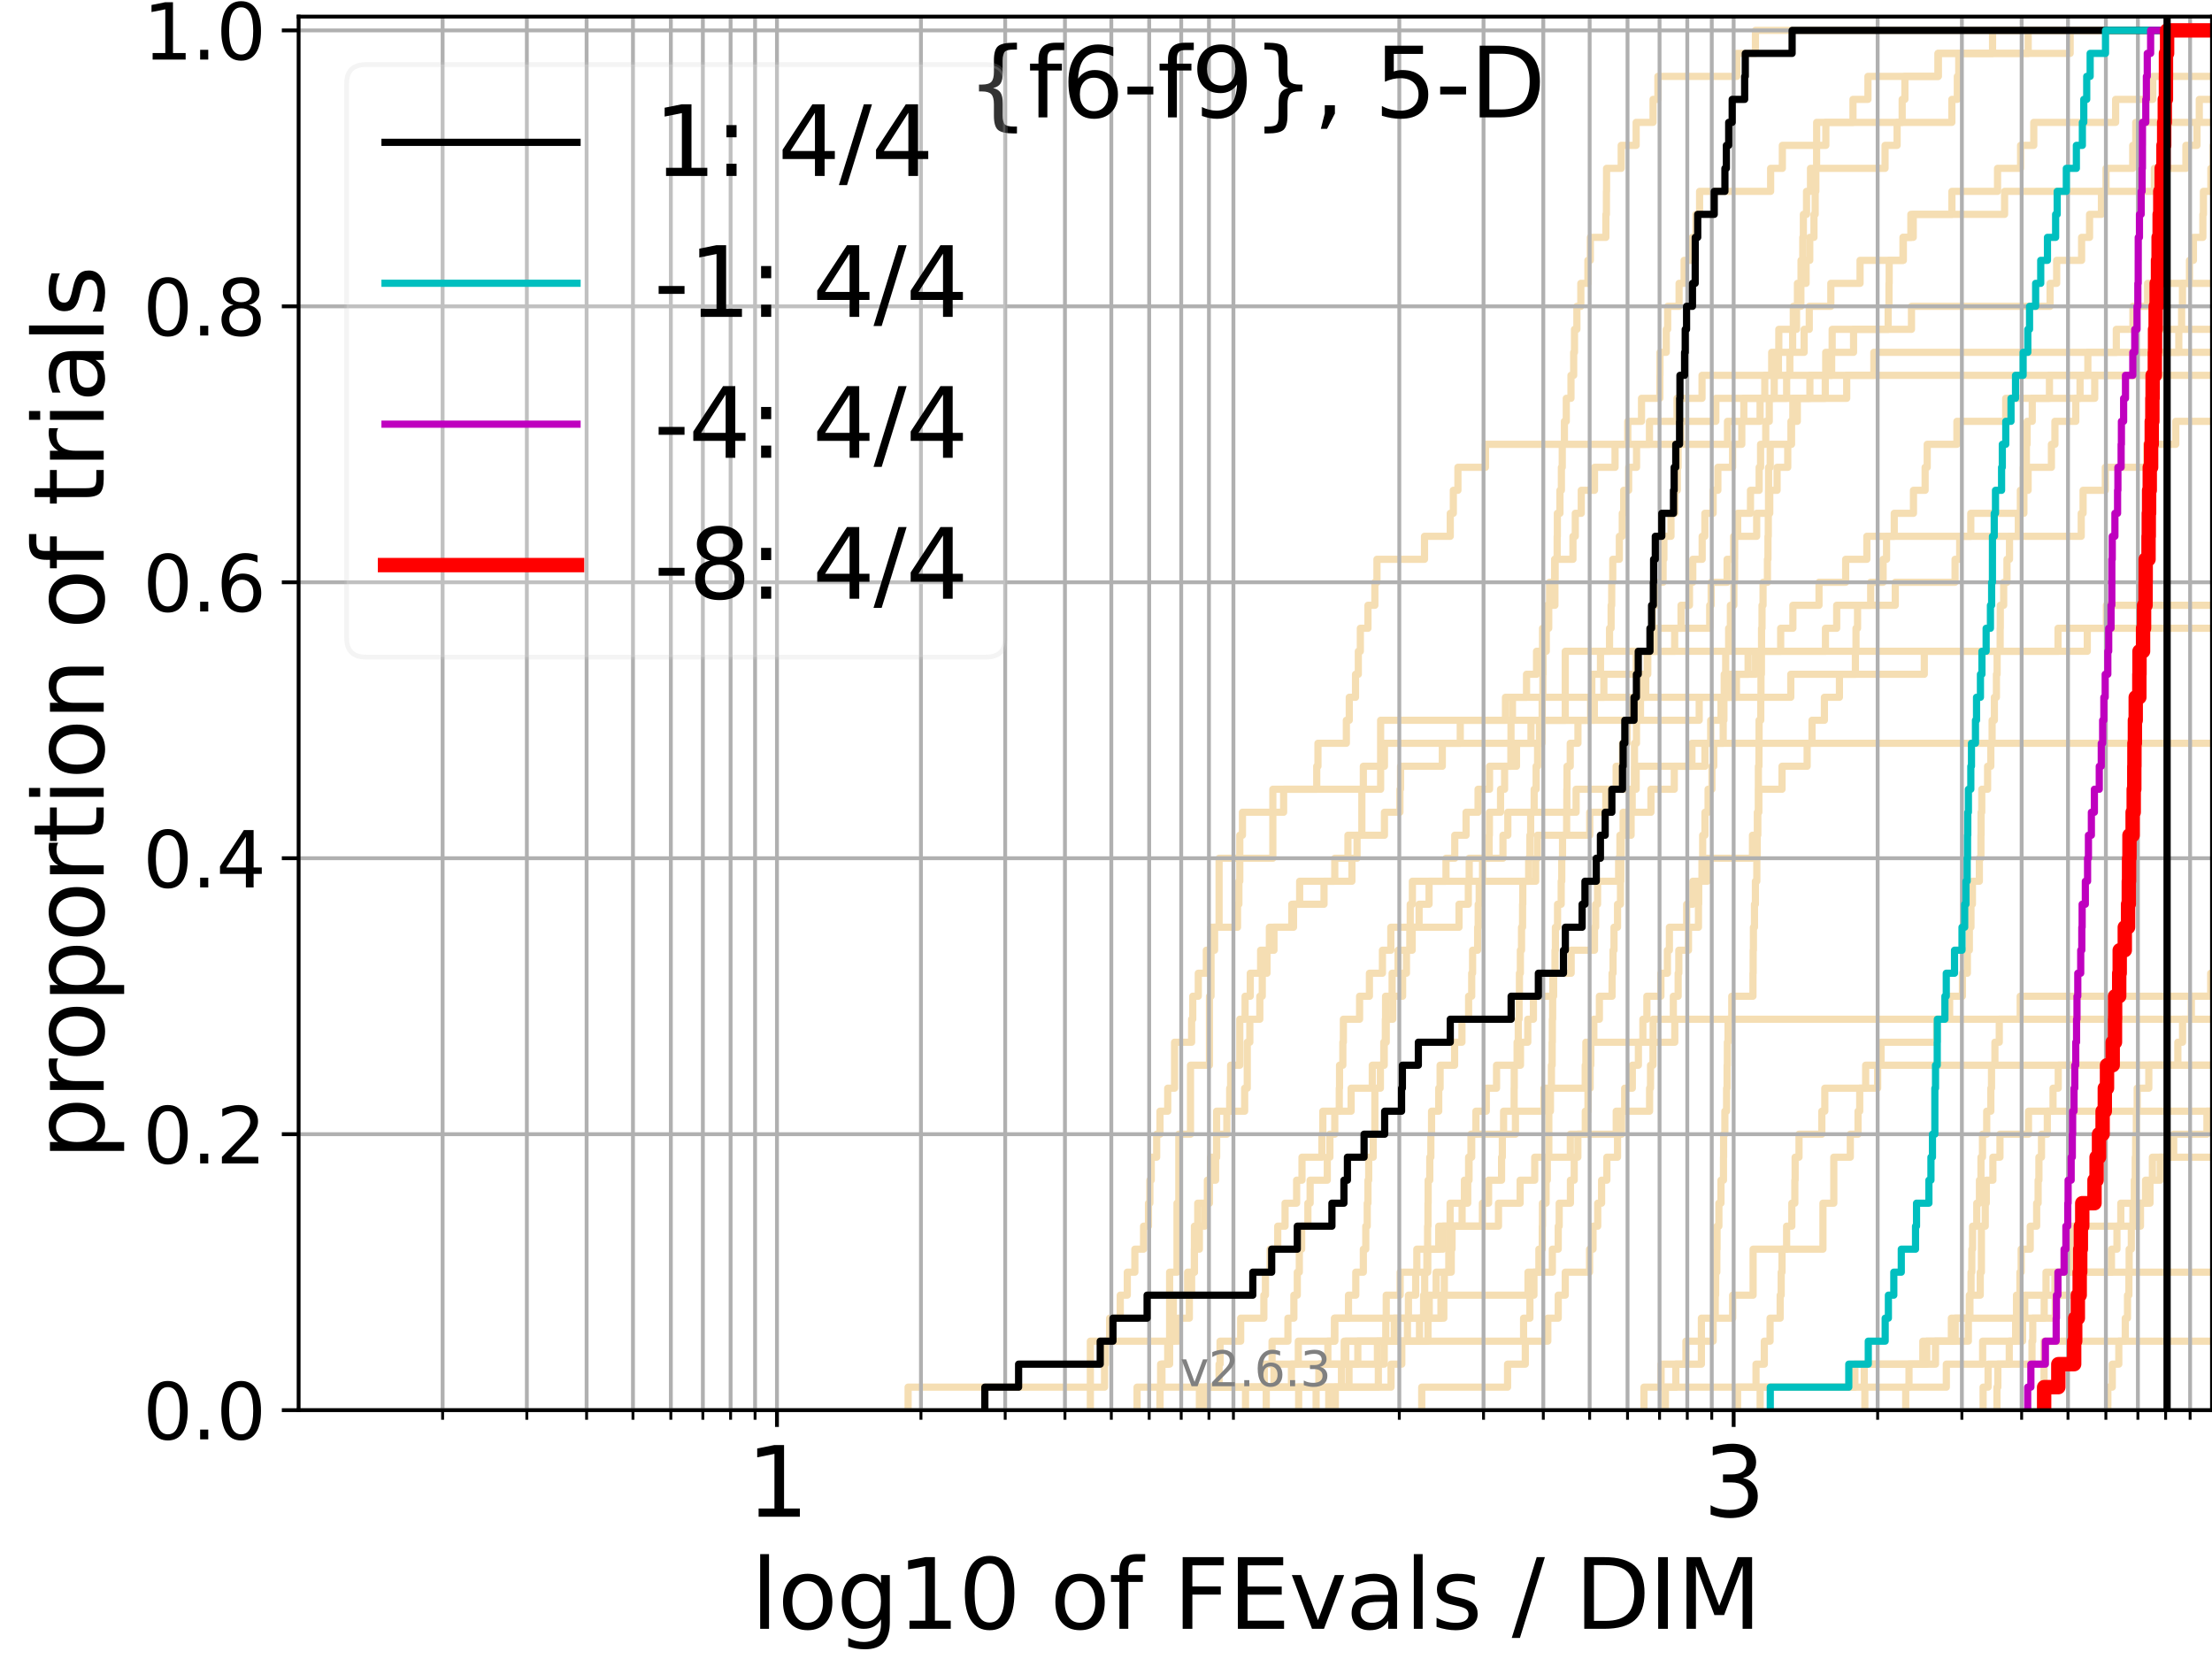 <?xml version="1.0" encoding="utf-8" standalone="no"?>
<!DOCTYPE svg PUBLIC "-//W3C//DTD SVG 1.1//EN"
  "http://www.w3.org/Graphics/SVG/1.1/DTD/svg11.dtd">
<svg xmlns:xlink="http://www.w3.org/1999/xlink" width="460.8pt" height="345.6pt" viewBox="0 0 460.8 345.6" xmlns="http://www.w3.org/2000/svg" version="1.1">
 <defs>
  <style type="text/css">*{stroke-linejoin: round; stroke-linecap: butt}</style>
 </defs>
 <g id="figure_1">
  <g id="patch_1">
   <path d="M 0 345.6 
L 460.8 345.6 
L 460.8 0 
L 0 0 
z
" style="fill: #ffffff"/>
  </g>
  <g id="axes_1">
   <g id="patch_2">
    <path d="M 62.208 293.76 
L 460.8 293.76 
L 460.8 3.456 
L 62.208 3.456 
z
" style="fill: #ffffff"/>
   </g>
   <g id="line2d_1">
    <path d="M 274.169 293.76 
L 274.169 288.97 
L 274.874 288.97 
L 274.874 284.179 
L 276.618 284.179 
L 276.618 279.389 
L 277.999 279.389 
L 277.999 274.598 
L 280.914 274.598 
L 280.914 269.808 
L 282.435 269.808 
L 282.435 265.017 
L 284.007 265.017 
L 284.007 260.227 
L 284.518 260.227 
L 284.518 255.436 
L 284.822 255.436 
L 284.822 250.646 
L 284.973 250.646 
L 284.973 245.855 
L 285.124 245.855 
L 285.124 241.065 
L 286.067 241.065 
L 286.067 236.274 
L 286.409 236.274 
L 286.409 231.484 
L 286.409 231.484 
L 286.409 226.693 
L 287.562 226.693 
L 287.562 221.903 
L 288.36 221.903 
L 288.36 217.112 
L 288.592 217.112 
L 288.592 212.322 
L 288.638 212.322 
L 288.638 207.531 
L 290.004 207.531 
L 290.004 202.741 
L 291.24 202.741 
L 291.24 197.95 
L 293.694 197.95 
L 293.694 193.16 
L 303.94 193.16 
L 303.94 188.369 
L 305.876 188.369 
L 305.876 183.579 
L 306.062 183.579 
L 306.062 178.788 
L 313.094 178.788 
L 313.094 173.998 
L 314.106 173.998 
L 314.106 169.207 
L 328.329 169.207 
L 328.329 164.417 
L 340.839 164.417 
L 340.839 159.626 
L 355.174 159.626 
L 355.174 154.836 
L 355.174 154.836 
L 355.174 154.836 
L 460.8 154.836 
" clip-path="url(#p4442ca3d06)" style="fill: none; stroke: #f5deb3; stroke-width: 1.5; stroke-linecap: square"/>
   </g>
   <g id="line2d_2">
    <path d="M 425.815 293.76 
L 425.815 279.389 
L 461.8 279.389 
" clip-path="url(#p4442ca3d06)" style="fill: none; stroke: #f5deb3; stroke-width: 1.5; stroke-linecap: square"/>
   </g>
   <g id="line2d_3">
    <path d="M 189.175 293.76 
L 189.175 288.97 
L 230.099 288.97 
L 230.099 284.179 
L 230.278 284.179 
L 230.278 279.389 
L 231.159 279.389 
L 231.159 274.598 
L 233.37 274.598 
L 233.37 269.808 
L 234.837 269.808 
L 234.837 265.017 
L 236.411 265.017 
L 236.411 260.227 
L 238.227 260.227 
L 238.227 255.436 
L 239.252 255.436 
L 239.252 250.646 
L 239.541 250.646 
L 239.541 245.855 
L 239.827 245.855 
L 239.827 241.065 
L 240.955 241.065 
L 240.955 236.274 
L 241.645 236.274 
L 241.645 231.484 
L 243.258 231.484 
L 243.258 226.693 
L 244.686 226.693 
L 244.686 221.903 
L 244.686 221.903 
L 244.686 217.112 
L 248.238 217.112 
L 248.238 212.322 
L 248.473 212.322 
L 248.473 207.531 
L 249.627 207.531 
L 249.627 202.741 
L 251.302 202.741 
L 251.302 197.95 
L 253.021 197.95 
L 253.021 193.16 
L 257.801 193.16 
L 257.801 188.369 
L 258.083 188.369 
L 258.083 183.579 
L 258.27 183.579 
L 258.27 178.788 
L 258.27 178.788 
L 258.27 173.998 
L 258.826 173.998 
L 258.826 169.207 
L 267.401 169.207 
L 267.401 164.417 
L 274.298 164.417 
L 274.298 159.626 
L 274.555 159.626 
L 274.555 154.836 
L 280.47 154.836 
L 280.47 150.045 
L 281.08 150.045 
L 281.08 145.255 
L 282.381 145.255 
L 282.381 140.464 
L 282.965 140.464 
L 282.965 135.674 
L 283.385 135.674 
L 283.385 130.883 
L 284.973 130.883 
L 284.973 126.093 
L 286.409 126.093 
L 286.409 121.302 
L 286.845 121.302 
L 286.845 116.512 
L 296.751 116.512 
L 296.751 111.721 
L 302.116 111.721 
L 302.116 106.931 
L 302.755 106.931 
L 302.755 102.14 
L 303.712 102.14 
L 303.712 97.35 
L 309.45 97.35 
L 309.45 92.559 
L 343.613 92.559 
L 343.613 87.769 
L 349.354 87.769 
L 349.354 82.978 
L 354.564 82.978 
L 354.564 78.188 
L 381.567 78.188 
L 381.567 73.397 
L 381.675 73.397 
L 381.675 68.607 
L 398.197 68.607 
L 398.197 63.816 
L 427.071 63.816 
L 427.071 59.026 
L 428.442 59.026 
L 428.442 54.235 
L 433.635 54.235 
L 433.635 49.445 
L 435.295 49.445 
L 435.295 44.654 
L 437.768 44.654 
L 437.768 39.864 
L 438.724 39.864 
L 438.724 35.073 
L 444.286 35.073 
L 444.286 30.283 
L 444.917 30.283 
L 444.917 25.492 
L 444.917 25.492 
L 444.917 25.492 
L 460.8 25.492 
" clip-path="url(#p4442ca3d06)" style="fill: none; stroke: #f5deb3; stroke-width: 1.5; stroke-linecap: square"/>
   </g>
   <g id="line2d_4">
    <path d="M 241.645 293.76 
L 241.645 288.97 
L 287.133 288.97 
L 287.133 284.179 
L 288.36 284.179 
L 288.36 279.389 
L 295.704 279.389 
L 295.704 274.598 
L 296.559 274.598 
L 296.559 269.808 
L 296.79 269.808 
L 296.79 265.017 
L 297.247 265.017 
L 297.247 260.227 
L 297.398 260.227 
L 297.398 255.436 
L 297.474 255.436 
L 297.474 250.646 
L 297.511 250.646 
L 297.511 245.855 
L 297.849 245.855 
L 297.849 241.065 
L 298.073 241.065 
L 298.073 236.274 
L 298.221 236.274 
L 298.221 231.484 
L 299.714 231.484 
L 299.714 226.693 
L 300 226.693 
L 300 221.903 
L 303.021 221.903 
L 303.021 217.112 
L 304.552 217.112 
L 304.552 212.322 
L 305.938 212.322 
L 305.938 207.531 
L 306.584 207.531 
L 306.584 202.741 
L 306.767 202.741 
L 306.767 197.95 
L 307.819 197.95 
L 307.819 193.16 
L 307.937 193.16 
L 307.937 188.369 
L 308.144 188.369 
L 308.144 183.579 
L 308.845 183.579 
L 308.845 178.788 
L 310.215 178.788 
L 310.215 173.998 
L 310.271 173.998 
L 310.271 169.207 
L 312.591 169.207 
L 312.591 164.417 
L 313.434 164.417 
L 313.434 159.626 
L 314.743 159.626 
L 314.743 154.836 
L 314.769 154.836 
L 314.769 150.045 
L 315.071 150.045 
L 315.071 145.255 
L 318.006 145.255 
L 318.006 140.464 
L 320.09 140.464 
L 320.09 135.674 
L 321.346 135.674 
L 321.346 130.883 
L 322.629 130.883 
L 322.629 126.093 
L 323.917 126.093 
L 323.917 121.302 
L 323.958 121.302 
L 323.958 116.512 
L 327.677 116.512 
L 327.677 111.721 
L 328.162 111.721 
L 328.162 106.931 
L 329.406 106.931 
L 329.406 102.14 
L 332.164 102.14 
L 332.164 97.35 
L 336.444 97.35 
L 336.444 92.559 
L 339.102 92.559 
L 339.102 87.769 
L 341.959 87.769 
L 341.959 82.978 
L 345.777 82.978 
L 345.777 78.188 
L 345.802 78.188 
L 345.802 73.397 
L 347.115 73.397 
L 347.115 68.607 
L 347.401 68.607 
L 347.401 63.816 
L 349.784 63.816 
L 349.784 59.026 
L 350.829 59.026 
L 350.829 54.235 
L 352.553 54.235 
L 352.553 49.445 
L 353.296 49.445 
L 353.296 44.654 
L 354.057 44.654 
L 354.057 39.864 
L 368.854 39.864 
L 368.854 35.073 
L 371.297 35.073 
L 371.297 30.283 
L 380.357 30.283 
L 380.357 25.492 
L 386.008 25.492 
L 386.008 20.702 
L 389.129 20.702 
L 389.129 15.911 
L 403.788 15.911 
L 403.788 11.121 
L 415.084 11.121 
L 415.084 6.33 
L 415.084 6.33 
L 415.084 6.33 
L 460.8 6.33 
" clip-path="url(#p4442ca3d06)" style="fill: none; stroke: #f5deb3; stroke-width: 1.5; stroke-linecap: square"/>
   </g>
   <g id="line2d_5"/>
   <g id="line2d_6"/>
   <g id="line2d_7">
    <path d="M 278.176 293.76 
L 278.176 288.97 
L 281.025 288.97 
L 281.025 284.179 
L 282.859 284.179 
L 282.859 279.389 
L 317.392 279.389 
L 317.392 274.598 
L 318.705 274.598 
L 318.705 269.808 
L 319.55 269.808 
L 319.55 265.017 
L 320.579 265.017 
L 320.579 260.227 
L 321.281 260.227 
L 321.281 255.436 
L 321.324 255.436 
L 321.324 250.646 
L 322.078 250.646 
L 322.078 245.855 
L 322.333 245.855 
L 322.333 241.065 
L 322.65 241.065 
L 322.65 236.274 
L 322.65 236.274 
L 322.65 231.484 
L 322.986 231.484 
L 322.986 226.693 
L 323.195 226.693 
L 323.195 221.903 
L 323.34 221.903 
L 323.34 217.112 
L 323.382 217.112 
L 323.382 212.322 
L 323.444 212.322 
L 323.444 207.531 
L 323.65 207.531 
L 323.65 202.741 
L 323.937 202.741 
L 323.937 197.95 
L 324.019 197.95 
L 324.019 193.16 
L 324.466 193.16 
L 324.466 188.369 
L 325.227 188.369 
L 325.227 183.579 
L 325.346 183.579 
L 325.346 178.788 
L 325.504 178.788 
L 325.504 173.998 
L 326.363 173.998 
L 326.363 169.207 
L 326.402 169.207 
L 326.402 164.417 
L 326.441 164.417 
L 326.441 159.626 
L 327.111 159.626 
L 327.111 154.836 
L 328.715 154.836 
L 328.715 150.045 
L 331.362 150.045 
L 331.362 145.255 
L 331.602 145.255 
L 331.602 140.464 
L 333.414 140.464 
L 333.414 135.674 
L 335.295 135.674 
L 335.295 130.883 
L 335.624 130.883 
L 335.624 126.093 
L 335.749 126.093 
L 335.749 121.302 
L 335.966 121.302 
L 335.966 116.512 
L 337.338 116.512 
L 337.338 111.721 
L 337.949 111.721 
L 337.949 106.931 
L 338.244 106.931 
L 338.244 102.14 
L 339.275 102.14 
L 339.275 97.35 
L 340.922 97.35 
L 340.922 92.559 
L 359.869 92.559 
L 359.869 87.769 
L 363.271 87.769 
L 363.271 82.978 
L 367.634 82.978 
L 367.634 78.188 
L 369.078 78.188 
L 369.078 73.397 
L 375.836 73.397 
L 375.836 68.607 
L 376.902 68.607 
L 376.902 63.816 
L 381.394 63.816 
L 381.394 59.026 
L 387.483 59.026 
L 387.483 54.235 
L 396.503 54.235 
L 396.503 49.445 
L 398.065 49.445 
L 398.065 44.654 
L 406.618 44.654 
L 406.618 39.864 
L 416.124 39.864 
L 416.124 35.073 
L 420.926 35.073 
L 420.926 30.283 
L 423.673 30.283 
L 423.673 25.492 
L 440.724 25.492 
L 440.724 20.702 
L 448.461 20.702 
L 448.461 15.911 
L 461.8 15.911 
" clip-path="url(#p4442ca3d06)" style="fill: none; stroke: #f5deb3; stroke-width: 1.5; stroke-linecap: square"/>
   </g>
   <g id="line2d_8">
    <path d="M 416.002 293.76 
L 416.002 288.97 
L 416.187 288.97 
L 416.187 284.179 
L 418.566 284.179 
L 418.566 279.389 
L 419.892 279.389 
L 419.892 274.598 
L 420.07 274.598 
L 420.07 269.808 
L 420.787 269.808 
L 420.787 265.017 
L 421.043 265.017 
L 421.043 260.227 
L 422.932 260.227 
L 422.932 255.436 
L 424.273 255.436 
L 424.273 250.646 
L 424.58 250.646 
L 424.58 245.855 
L 424.742 245.855 
L 424.742 241.065 
L 425.28 241.065 
L 425.28 236.274 
L 426.49 236.274 
L 426.49 231.484 
L 461.8 231.484 
" clip-path="url(#p4442ca3d06)" style="fill: none; stroke: #f5deb3; stroke-width: 1.5; stroke-linecap: square"/>
   </g>
   <g id="line2d_9">
    <path d="M 249.854 293.76 
L 249.854 288.97 
L 269.032 288.97 
L 269.032 284.179 
L 280.021 284.179 
L 280.021 279.389 
L 297.474 279.389 
L 297.474 274.598 
L 300.177 274.598 
L 300.177 269.808 
L 300.88 269.808 
L 300.88 265.017 
L 301.81 265.017 
L 301.81 260.227 
L 301.98 260.227 
L 301.98 255.436 
L 308.816 255.436 
L 308.816 250.646 
L 310.102 250.646 
L 310.102 245.855 
L 312.804 245.855 
L 312.804 241.065 
L 312.962 241.065 
L 312.962 236.274 
L 313.225 236.274 
L 313.225 231.484 
L 315.421 231.484 
L 315.421 226.693 
L 315.446 226.693 
L 315.446 221.903 
L 316.039 221.903 
L 316.039 217.112 
L 316.284 217.112 
L 316.284 212.322 
L 316.454 212.322 
L 316.454 207.531 
L 316.527 207.531 
L 316.527 202.741 
L 316.721 202.741 
L 316.721 197.95 
L 316.962 197.95 
L 316.962 193.16 
L 317.178 193.16 
L 317.178 188.369 
L 317.225 188.369 
L 317.225 183.579 
L 318.45 183.579 
L 318.45 178.788 
L 318.705 178.788 
L 318.705 173.998 
L 318.866 173.998 
L 318.866 169.207 
L 319.595 169.207 
L 319.595 164.417 
L 320.001 164.417 
L 320.001 159.626 
L 320.313 159.626 
L 320.313 154.836 
L 321.215 154.836 
L 321.215 150.045 
L 321.259 150.045 
L 321.259 145.255 
L 321.411 145.255 
L 321.411 140.464 
L 321.454 140.464 
L 321.454 135.674 
L 322.121 135.674 
L 322.121 130.883 
L 322.312 130.883 
L 322.312 126.093 
L 322.798 126.093 
L 322.798 121.302 
L 323.856 121.302 
L 323.856 116.512 
L 324.385 116.512 
L 324.385 111.721 
L 324.426 111.721 
L 324.426 106.931 
L 324.968 106.931 
L 324.968 102.14 
L 325.267 102.14 
L 325.267 97.35 
L 325.445 97.35 
L 325.445 92.559 
L 325.897 92.559 
L 325.897 87.769 
L 326.286 87.769 
L 326.286 82.978 
L 327.263 82.978 
L 327.263 78.188 
L 327.827 78.188 
L 327.827 73.397 
L 327.995 73.397 
L 327.995 68.607 
L 328.495 68.607 
L 328.495 63.816 
L 329.316 63.816 
L 329.316 59.026 
L 330.789 59.026 
L 330.789 54.235 
L 331.293 54.235 
L 331.293 49.445 
L 334.533 49.445 
L 334.533 44.654 
L 334.645 44.654 
L 334.645 39.864 
L 334.677 39.864 
L 334.677 35.073 
L 337.726 35.073 
L 337.726 30.283 
L 340.839 30.283 
L 340.839 25.492 
L 344.359 25.492 
L 344.359 20.702 
L 345.368 20.702 
L 345.368 15.911 
L 361.821 15.911 
L 361.821 11.121 
L 365.691 11.121 
L 365.691 6.33 
L 365.691 6.33 
L 365.691 6.33 
L 460.8 6.33 
" clip-path="url(#p4442ca3d06)" style="fill: none; stroke: #f5deb3; stroke-width: 1.5; stroke-linecap: square"/>
   </g>
   <g id="line2d_10">
    <path d="M 388.48 293.76 
L 388.48 288.97 
L 405.455 288.97 
L 405.455 284.179 
L 413.019 284.179 
L 413.019 279.389 
L 421.337 279.389 
L 421.337 274.598 
L 428.124 274.598 
L 428.124 269.808 
L 433.937 269.808 
L 433.937 265.017 
L 439.857 265.017 
L 439.857 260.227 
L 441.001 260.227 
L 441.001 255.436 
L 441.803 255.436 
L 441.803 250.646 
L 447.886 250.646 
L 447.886 245.855 
L 450.004 245.855 
L 450.004 241.065 
L 461.8 241.065 
" clip-path="url(#p4442ca3d06)" style="fill: none; stroke: #f5deb3; stroke-width: 1.5; stroke-linecap: square"/>
   </g>
   <g id="line2d_11">
    <path d="M 251.302 293.76 
L 251.302 288.97 
L 289.779 288.97 
L 289.779 284.179 
L 292.017 284.179 
L 292.017 279.389 
L 293.198 279.389 
L 293.198 274.598 
L 297.737 274.598 
L 297.737 269.808 
L 299.174 269.808 
L 299.174 265.017 
L 302.319 265.017 
L 302.319 260.227 
L 302.487 260.227 
L 302.487 255.436 
L 304.584 255.436 
L 304.584 250.646 
L 305.061 250.646 
L 305.061 245.855 
L 306.031 245.855 
L 306.031 241.065 
L 306.584 241.065 
L 306.584 236.274 
L 315.694 236.274 
L 315.694 231.484 
L 321.627 231.484 
L 321.627 226.693 
L 330.227 226.693 
L 330.227 221.903 
L 330.368 221.903 
L 330.368 217.112 
L 348.886 217.112 
L 348.886 212.322 
L 461.8 212.322 
" clip-path="url(#p4442ca3d06)" style="fill: none; stroke: #f5deb3; stroke-width: 1.5; stroke-linecap: square"/>
   </g>
   <g id="line2d_12">
    <path d="M 236.872 293.76 
L 236.872 288.97 
L 242.054 288.97 
L 242.054 284.179 
L 243.652 284.179 
L 243.652 279.389 
L 244.43 279.389 
L 244.43 274.598 
L 244.43 274.598 
L 244.43 269.808 
L 247.407 269.808 
L 247.407 265.017 
L 248.822 265.017 
L 248.822 260.227 
L 248.822 260.227 
L 248.822 255.436 
L 249.513 255.436 
L 249.513 250.646 
L 251.521 250.646 
L 251.521 245.855 
L 252.17 245.855 
L 252.17 241.065 
L 253.44 241.065 
L 253.44 236.274 
L 253.44 236.274 
L 253.44 231.484 
L 259.284 231.484 
L 259.284 226.693 
L 259.827 226.693 
L 259.827 221.903 
L 259.827 221.903 
L 259.827 217.112 
L 260.363 217.112 
L 260.363 212.322 
L 262.445 212.322 
L 262.445 207.531 
L 262.951 207.531 
L 262.951 202.741 
L 263.944 202.741 
L 263.944 197.95 
L 265.392 197.95 
L 265.392 193.16 
L 269.466 193.16 
L 269.466 188.369 
L 270.743 188.369 
L 270.743 183.579 
L 278.058 183.579 
L 278.058 178.788 
L 280.803 178.788 
L 280.803 173.998 
L 283.697 173.998 
L 283.697 169.207 
L 283.697 169.207 
L 283.697 164.417 
L 284.007 164.417 
L 284.007 159.626 
L 288.406 159.626 
L 288.406 154.836 
L 320.689 154.836 
L 320.689 150.045 
L 332.13 150.045 
L 332.13 145.255 
L 373.055 145.255 
L 373.055 140.464 
L 400.864 140.464 
L 400.864 135.674 
L 434.821 135.674 
L 434.821 130.883 
L 438.798 130.883 
L 438.798 126.093 
L 461.8 126.093 
" clip-path="url(#p4442ca3d06)" style="fill: none; stroke: #f5deb3; stroke-width: 1.5; stroke-linecap: square"/>
   </g>
   <g id="line2d_13">
    <path d="M 342.469 293.76 
L 342.469 288.97 
L 346.036 288.97 
L 346.036 284.179 
L 354.433 284.179 
L 354.433 279.389 
L 354.433 279.389 
L 354.433 274.598 
L 360.943 274.598 
L 360.943 269.808 
L 365.205 269.808 
L 365.205 265.017 
L 365.205 265.017 
L 365.205 260.227 
L 379.753 260.227 
L 379.753 255.436 
L 379.753 255.436 
L 379.753 250.646 
L 382.013 250.646 
L 382.013 245.855 
L 382.013 245.855 
L 382.013 241.065 
L 385.454 241.065 
L 385.454 236.274 
L 387.062 236.274 
L 387.062 231.484 
L 387.413 231.484 
L 387.413 226.693 
L 391.153 226.693 
L 391.153 221.903 
L 391.153 221.903 
L 391.153 221.903 
L 460.8 221.903 
" clip-path="url(#p4442ca3d06)" style="fill: none; stroke: #f5deb3; stroke-width: 1.5; stroke-linecap: square"/>
   </g>
   <g id="line2d_14">
    <path d="M 270.533 293.76 
L 270.533 288.97 
L 274.747 288.97 
L 274.747 284.179 
L 286.941 284.179 
L 286.941 279.389 
L 290.449 279.389 
L 290.449 274.598 
L 293.405 274.598 
L 293.405 269.808 
L 294.911 269.808 
L 294.911 265.017 
L 297.436 265.017 
L 297.436 260.227 
L 300.6 260.227 
L 300.6 255.436 
L 302.082 255.436 
L 302.082 250.646 
L 305.752 250.646 
L 305.752 245.855 
L 305.938 245.855 
L 305.938 241.065 
L 306.431 241.065 
L 306.431 236.274 
L 307.461 236.274 
L 307.461 231.484 
L 309.621 231.484 
L 309.621 226.693 
L 311.759 226.693 
L 311.759 221.903 
L 316.745 221.903 
L 316.745 217.112 
L 318.264 217.112 
L 318.264 212.322 
L 319.437 212.322 
L 319.437 207.531 
L 323.485 207.531 
L 323.485 202.741 
L 327.301 202.741 
L 327.301 197.95 
L 332.164 197.95 
L 332.164 193.16 
L 332.4 193.16 
L 332.4 188.369 
L 332.802 188.369 
L 332.802 183.579 
L 337.188 183.579 
L 337.188 178.788 
L 337.458 178.788 
L 337.458 173.998 
L 338.126 173.998 
L 338.126 169.207 
L 343.923 169.207 
L 343.923 164.417 
L 348.782 164.417 
L 348.782 159.626 
L 352.457 159.626 
L 352.457 154.836 
L 356.37 154.836 
L 356.37 150.045 
L 358.52 150.045 
L 358.52 145.255 
L 361.736 145.255 
L 361.736 140.464 
L 364.16 140.464 
L 364.16 135.674 
L 370.946 135.674 
L 370.946 130.883 
L 373.493 130.883 
L 373.493 126.093 
L 378.934 126.093 
L 378.934 121.302 
L 384.485 121.302 
L 384.485 116.512 
L 388.901 116.512 
L 388.901 111.721 
L 433.557 111.721 
L 433.557 106.931 
L 433.943 106.931 
L 433.943 102.14 
L 438.574 102.14 
L 438.574 97.35 
L 447.181 97.35 
L 447.181 92.559 
L 453.257 92.559 
L 453.257 87.769 
L 453.257 87.769 
L 453.257 87.769 
L 460.8 87.769 
" clip-path="url(#p4442ca3d06)" style="fill: none; stroke: #f5deb3; stroke-width: 1.5; stroke-linecap: square"/>
   </g>
   <g id="line2d_15">
    <path clip-path="url(#p4442ca3d06)" style="fill: none; stroke: #f5deb3; stroke-width: 1.5; stroke-linecap: square"/>
   </g>
   <g id="line2d_16">
    <path d="M 413.115 293.76 
L 413.115 288.97 
L 414.153 288.97 
L 414.153 284.179 
L 423.302 284.179 
L 423.302 279.389 
L 423.46 279.389 
L 423.46 274.598 
L 425.846 274.598 
L 425.846 269.808 
L 426.221 269.808 
L 426.221 265.017 
L 431.258 265.017 
L 431.258 260.227 
L 431.335 260.227 
L 431.335 255.436 
L 445.899 255.436 
L 445.899 250.646 
L 446.95 250.646 
L 446.95 245.855 
L 448.385 245.855 
L 448.385 241.065 
L 452.819 241.065 
L 452.819 236.274 
L 459.747 236.274 
L 459.747 231.484 
L 461.8 231.484 
" clip-path="url(#p4442ca3d06)" style="fill: none; stroke: #f5deb3; stroke-width: 1.5; stroke-linecap: square"/>
   </g>
   <g id="line2d_17">
    <path d="M 346.839 293.76 
L 346.839 288.97 
L 365.808 288.97 
L 365.808 284.179 
L 367.537 284.179 
L 367.537 279.389 
L 368.738 279.389 
L 368.738 274.598 
L 370.843 274.598 
L 370.843 269.808 
L 371.057 269.808 
L 371.057 265.017 
L 371.229 265.017 
L 371.229 260.227 
L 372.185 260.227 
L 372.185 255.436 
L 373.271 255.436 
L 373.271 250.646 
L 373.895 250.646 
L 373.895 245.855 
L 373.959 245.855 
L 373.959 241.065 
L 374.769 241.065 
L 374.769 236.274 
L 379.521 236.274 
L 379.521 231.484 
L 380.14 231.484 
L 380.14 226.693 
L 388.65 226.693 
L 388.65 221.903 
L 391.861 221.903 
L 391.861 217.112 
L 403.441 217.112 
L 403.441 212.322 
L 406.143 212.322 
L 406.143 207.531 
L 408.811 207.531 
L 408.811 202.741 
L 409.84 202.741 
L 409.84 197.95 
L 410.251 197.95 
L 410.251 193.16 
L 410.589 193.16 
L 410.589 188.369 
L 410.889 188.369 
L 410.889 183.579 
L 412.337 183.579 
L 412.337 178.788 
L 412.662 178.788 
L 412.662 173.998 
L 412.694 173.998 
L 412.694 169.207 
L 412.838 169.207 
L 412.838 164.417 
L 414.053 164.417 
L 414.053 159.626 
L 414.724 159.626 
L 414.724 154.836 
L 414.994 154.836 
L 414.994 150.045 
L 415.463 150.045 
L 415.463 145.255 
L 415.893 145.255 
L 415.893 140.464 
L 416.036 140.464 
L 416.036 135.674 
L 416.667 135.674 
L 416.667 130.883 
L 416.699 130.883 
L 416.699 126.093 
L 417.403 126.093 
L 417.403 121.302 
L 418.088 121.302 
L 418.088 116.512 
L 418.615 116.512 
L 418.615 111.721 
L 420.454 111.721 
L 420.454 106.931 
L 420.878 106.931 
L 420.878 102.14 
L 421.494 102.14 
L 421.494 97.35 
L 422.138 97.35 
L 422.138 92.559 
L 422.286 92.559 
L 422.286 87.769 
L 423.351 87.769 
L 423.351 82.978 
L 426.937 82.978 
L 426.937 78.188 
L 449.39 78.188 
L 449.39 73.397 
L 453.883 73.397 
L 453.883 68.607 
L 454.469 68.607 
L 454.469 63.816 
L 454.646 63.816 
L 454.646 59.026 
L 456.108 59.026 
L 456.108 54.235 
L 456.928 54.235 
L 456.928 49.445 
L 458.899 49.445 
L 458.899 44.654 
L 459.014 44.654 
L 459.014 39.864 
L 460.565 39.864 
L 460.565 35.073 
L 461.061 35.073 
L 461.061 30.283 
L 461.8 30.283 
" clip-path="url(#p4442ca3d06)" style="fill: none; stroke: #f5deb3; stroke-width: 1.5; stroke-linecap: square"/>
   </g>
   <g id="line2d_18">
    <path d="M 241.645 293.76 
L 241.645 288.97 
L 241.782 288.97 
L 241.782 284.179 
L 243.258 284.179 
L 243.258 279.389 
L 245.445 279.389 
L 245.445 274.598 
L 247.765 274.598 
L 247.765 269.808 
L 248.238 269.808 
L 248.238 265.017 
L 248.822 265.017 
L 248.822 260.227 
L 249.854 260.227 
L 249.854 255.436 
L 250.972 255.436 
L 250.972 250.646 
L 251.955 250.646 
L 251.955 245.855 
L 253.231 245.855 
L 253.231 241.065 
L 253.44 241.065 
L 253.44 236.274 
L 255.576 236.274 
L 255.576 231.484 
L 256.168 231.484 
L 256.168 226.693 
L 256.363 226.693 
L 256.363 221.903 
L 258.27 221.903 
L 258.27 217.112 
L 258.27 217.112 
L 258.27 212.322 
L 259.375 212.322 
L 259.375 207.531 
L 260.452 207.531 
L 260.452 202.741 
L 262.614 202.741 
L 262.614 197.95 
L 264.432 197.95 
L 264.432 193.16 
L 269.104 193.16 
L 269.104 188.369 
L 275.817 188.369 
L 275.817 183.579 
L 281.627 183.579 
L 281.627 178.788 
L 282.701 178.788 
L 282.701 173.998 
L 288.406 173.998 
L 288.406 169.207 
L 291.63 169.207 
L 291.63 164.417 
L 291.759 164.417 
L 291.759 159.626 
L 300.459 159.626 
L 300.459 154.836 
L 304.199 154.836 
L 304.199 150.045 
L 313.616 150.045 
L 313.616 145.255 
L 334.115 145.255 
L 334.115 140.464 
L 340.867 140.464 
L 340.867 135.674 
L 348.863 135.674 
L 348.863 130.883 
L 350.187 130.883 
L 350.187 126.093 
L 351.947 126.093 
L 351.947 121.302 
L 352.637 121.302 
L 352.637 116.512 
L 354.594 116.512 
L 354.594 111.721 
L 355.154 111.721 
L 355.154 106.931 
L 356.879 106.931 
L 356.879 102.14 
L 357.862 102.14 
L 357.862 97.35 
L 360.926 97.35 
L 360.926 92.559 
L 362.849 92.559 
L 362.849 87.769 
L 366.654 87.769 
L 366.654 82.978 
L 384.702 82.978 
L 384.702 78.188 
L 384.702 78.188 
L 384.702 78.188 
L 460.8 78.188 
" clip-path="url(#p4442ca3d06)" style="fill: none; stroke: #f5deb3; stroke-width: 1.5; stroke-linecap: square"/>
   </g>
   <g id="line2d_19">
    <path d="M 396.993 293.76 
L 396.993 288.97 
L 397.679 288.97 
L 397.679 284.179 
L 401.38 284.179 
L 401.38 279.389 
L 406.503 279.389 
L 406.503 274.598 
L 410.243 274.598 
L 410.243 269.808 
L 412.525 269.808 
L 412.525 265.017 
L 412.762 265.017 
L 412.765 255.436 
L 413.564 255.436 
L 413.564 250.646 
L 413.78 250.646 
L 413.78 245.855 
L 415.153 245.855 
L 415.153 241.065 
L 416.631 241.065 
L 416.631 236.274 
L 422.573 236.274 
L 422.573 231.484 
L 427.682 231.484 
L 427.682 226.693 
L 428.771 226.693 
L 428.771 221.903 
L 453.685 221.903 
L 453.685 217.112 
L 454.666 217.112 
L 454.666 212.322 
L 456.497 212.322 
L 456.497 207.531 
L 460.536 207.531 
L 460.536 202.741 
L 461.8 202.741 
L 461.8 202.741 
" clip-path="url(#p4442ca3d06)" style="fill: none; stroke: #f5deb3; stroke-width: 1.5; stroke-linecap: square"/>
   </g>
   <g id="line2d_20">
    <path d="M 259.466 293.76 
L 259.466 288.97 
L 263.367 288.97 
L 263.367 284.179 
L 264.994 284.179 
L 264.994 279.389 
L 268.298 279.389 
L 268.298 274.598 
L 269.538 274.598 
L 269.538 269.808 
L 270.251 269.808 
L 270.251 265.017 
L 270.673 265.017 
L 270.673 260.227 
L 271.16 260.227 
L 271.16 255.436 
L 272.456 255.436 
L 272.456 250.646 
L 272.924 250.646 
L 272.924 245.855 
L 276.496 245.855 
L 276.496 241.065 
L 277.043 241.065 
L 277.043 236.274 
L 278.058 236.274 
L 278.058 231.484 
L 278.993 231.484 
L 278.993 226.693 
L 279.051 226.693 
L 279.051 221.903 
L 279.738 221.903 
L 279.738 217.112 
L 279.851 217.112 
L 279.851 212.322 
L 283.228 212.322 
L 283.228 207.531 
L 285.274 207.531 
L 285.274 202.741 
L 287.986 202.741 
L 287.986 197.95 
L 289.734 197.95 
L 289.734 193.16 
L 293.777 193.16 
L 293.777 188.369 
L 294.226 188.369 
L 294.226 183.579 
L 301.227 183.579 
L 301.227 178.788 
L 303.054 178.788 
L 303.054 173.998 
L 305.408 173.998 
L 305.408 169.207 
L 307.908 169.207 
L 307.908 164.417 
L 310.299 164.417 
L 310.299 159.626 
L 315.916 159.626 
L 315.916 154.836 
L 318.935 154.836 
L 318.935 150.045 
L 353.975 150.045 
L 353.975 145.255 
L 360.365 145.255 
L 360.365 140.464 
L 365.707 140.464 
L 365.707 135.674 
L 380.274 135.674 
L 380.274 130.883 
L 382.618 130.883 
L 382.618 126.093 
L 394.822 126.093 
L 394.822 121.302 
L 407.276 121.302 
L 407.276 116.512 
L 408.24 116.512 
L 408.24 111.721 
L 410.551 111.721 
L 410.551 106.931 
L 421.614 106.931 
L 421.614 102.14 
L 422.494 102.14 
L 422.494 97.35 
L 427.346 97.35 
L 427.346 92.559 
L 428.077 92.559 
L 428.077 87.769 
L 432.426 87.769 
L 432.426 82.978 
L 433.311 82.978 
L 433.311 78.188 
L 434.939 78.188 
L 434.939 73.397 
L 440.867 73.397 
L 440.867 68.607 
L 444.327 68.607 
L 444.327 63.816 
L 447.385 63.816 
L 447.385 59.026 
L 461.8 59.026 
" clip-path="url(#p4442ca3d06)" style="fill: none; stroke: #f5deb3; stroke-width: 1.5; stroke-linecap: square"/>
   </g>
   <g id="line2d_21"/>
   <g id="line2d_22">
    <path d="M 251.083 293.76 
L 251.083 288.97 
L 253.958 288.97 
L 253.958 284.179 
L 254.164 284.179 
L 254.164 279.389 
L 258.456 279.389 
L 258.456 274.598 
L 263.284 274.598 
L 263.284 269.808 
L 263.615 269.808 
L 263.615 265.017 
L 264.593 265.017 
L 264.593 260.227 
L 266.176 260.227 
L 266.176 255.436 
L 267.702 255.436 
L 267.702 250.646 
L 270.109 250.646 
L 270.109 245.855 
L 271.23 245.855 
L 271.23 241.065 
L 275.379 241.065 
L 275.379 236.274 
L 275.567 236.274 
L 275.567 231.484 
L 281.463 231.484 
L 281.463 226.693 
L 285.87 226.693 
L 285.87 221.903 
L 288.267 221.903 
L 288.267 217.112 
L 288.777 217.112 
L 288.777 212.322 
L 290.138 212.322 
L 290.138 207.531 
L 292.187 207.531 
L 292.187 202.741 
L 292.989 202.741 
L 292.989 197.95 
L 294.185 197.95 
L 294.185 193.16 
L 295.625 193.16 
L 295.625 188.369 
L 297.699 188.369 
L 297.699 183.579 
L 319.911 183.579 
L 319.911 178.788 
L 320.268 178.788 
L 320.268 173.998 
L 331.172 173.998 
L 331.172 169.207 
L 334.517 169.207 
L 334.517 164.417 
L 336.673 164.417 
L 336.673 159.626 
L 337.979 159.626 
L 337.979 154.836 
L 338.972 154.836 
L 338.972 150.045 
L 339.802 150.045 
L 339.802 145.255 
L 341.892 145.255 
L 341.892 140.464 
L 343.261 140.464 
L 343.261 135.674 
L 345.181 135.674 
L 345.181 130.883 
L 356.166 130.883 
L 356.166 126.093 
L 356.467 126.093 
L 356.467 121.302 
L 359.789 121.302 
L 359.789 116.512 
L 361.151 116.512 
L 361.151 111.721 
L 365.947 111.721 
L 365.947 106.931 
L 368.672 106.931 
L 368.672 102.14 
L 370.202 102.14 
L 370.202 97.35 
L 372.419 97.35 
L 372.419 92.559 
L 373.206 92.559 
L 373.206 87.769 
L 374.414 87.769 
L 374.414 82.978 
L 377.034 82.978 
L 377.034 78.188 
L 390.358 78.188 
L 390.358 73.397 
L 448.731 73.397 
L 448.731 68.607 
L 461.8 68.607 
" clip-path="url(#p4442ca3d06)" style="fill: none; stroke: #f5deb3; stroke-width: 1.5; stroke-linecap: square"/>
   </g>
   <g id="line2d_23">
    <path d="M 366.67 293.76 
L 366.67 288.97 
L 386.406 288.97 
L 386.406 284.179 
L 403.199 284.179 
L 403.199 279.389 
L 410.045 279.389 
L 410.045 274.598 
L 410.373 274.598 
L 410.373 269.808 
L 410.606 269.808 
L 410.606 265.017 
L 410.766 265.017 
L 410.766 260.227 
L 410.922 260.227 
L 410.922 255.436 
L 411.793 255.436 
L 411.793 250.646 
L 412.356 250.646 
L 412.356 245.855 
L 412.673 245.855 
L 412.673 241.065 
L 412.988 241.065 
L 412.988 236.274 
L 413.867 236.274 
L 413.867 231.484 
L 414.726 231.484 
L 414.726 226.693 
L 414.869 226.693 
L 414.869 221.903 
L 415.579 221.903 
L 415.579 217.112 
L 416.487 217.112 
L 416.487 212.322 
L 420.843 212.322 
L 420.843 207.531 
L 461.8 207.531 
" clip-path="url(#p4442ca3d06)" style="fill: none; stroke: #f5deb3; stroke-width: 1.5; stroke-linecap: square"/>
   </g>
   <g id="line2d_24">
    <path d="M 276.8 293.76 
L 276.8 288.97 
L 279.453 288.97 
L 279.453 284.179 
L 280.358 284.179 
L 280.358 279.389 
L 288.684 279.389 
L 288.684 274.598 
L 288.777 274.598 
L 288.777 269.808 
L 291.673 269.808 
L 291.673 265.017 
L 295.151 265.017 
L 295.151 260.227 
L 299.714 260.227 
L 299.714 255.436 
L 312.164 255.436 
L 312.164 250.646 
L 316.673 250.646 
L 316.673 245.855 
L 319.708 245.855 
L 319.708 241.065 
L 327.13 241.065 
L 327.13 236.274 
L 336.688 236.274 
L 336.688 231.484 
L 343.639 231.484 
L 343.639 226.693 
L 343.833 226.693 
L 343.833 221.903 
L 344.347 221.903 
L 344.347 217.112 
L 344.372 217.112 
L 344.372 212.322 
L 348.586 212.322 
L 348.586 207.531 
L 349.592 207.531 
L 349.592 202.741 
L 349.728 202.741 
L 349.728 197.95 
L 351.743 197.95 
L 351.743 193.16 
L 353.822 193.16 
L 353.822 188.369 
L 353.873 188.369 
L 353.873 183.579 
L 354.554 183.579 
L 354.554 178.788 
L 354.695 178.788 
L 354.695 173.998 
L 355.174 173.998 
L 355.174 169.207 
L 355.825 169.207 
L 355.825 164.417 
L 356.63 164.417 
L 356.63 159.626 
L 357.013 159.626 
L 357.013 154.836 
L 358.977 154.836 
L 358.977 150.045 
L 359.122 150.045 
L 359.122 145.255 
L 359.186 145.255 
L 359.186 140.464 
L 359.493 140.464 
L 359.493 135.674 
L 360.109 135.674 
L 360.109 130.883 
L 360.471 130.883 
L 360.471 126.093 
L 361.195 126.093 
L 361.195 121.302 
L 361.341 121.302 
L 361.341 116.512 
L 361.359 116.512 
L 361.359 111.721 
L 361.991 111.721 
L 361.991 106.931 
L 364.658 106.931 
L 364.658 102.14 
L 366.463 102.14 
L 366.463 97.35 
L 366.761 97.35 
L 366.761 92.559 
L 367.835 92.559 
L 367.835 87.769 
L 368.57 87.769 
L 368.57 82.978 
L 369.608 82.978 
L 369.608 78.188 
L 370.482 78.188 
L 370.482 73.397 
L 370.558 73.397 
L 370.558 68.607 
L 374.248 68.607 
L 374.248 63.816 
L 375.159 63.816 
L 375.159 59.026 
L 376.241 59.026 
L 376.241 54.235 
L 377.004 54.235 
L 377.004 49.445 
L 377.883 49.445 
L 377.883 44.654 
L 378.135 44.654 
L 378.135 39.864 
L 378.275 39.864 
L 378.275 35.073 
L 378.432 35.073 
L 378.432 30.283 
L 378.444 30.283 
L 378.444 25.492 
L 406.609 25.492 
L 406.609 20.702 
L 407.745 20.702 
L 407.745 15.911 
L 408.044 15.911 
L 408.044 11.121 
L 431.25 11.121 
L 431.25 6.33 
L 431.25 6.33 
L 431.25 6.33 
L 460.8 6.33 
" clip-path="url(#p4442ca3d06)" style="fill: none; stroke: #f5deb3; stroke-width: 1.5; stroke-linecap: square"/>
   </g>
   <g id="line2d_25">
    <path d="M 439.103 293.76 
L 439.103 288.97 
L 440.025 288.97 
L 440.025 284.179 
L 441.387 284.179 
L 441.387 279.389 
L 442.733 279.389 
L 442.733 274.598 
L 443.2 274.598 
L 443.2 269.808 
L 443.487 269.808 
L 443.487 265.017 
L 443.544 265.017 
L 443.544 260.227 
L 443.993 260.227 
L 443.993 255.436 
L 444.326 255.436 
L 444.326 250.646 
L 444.62 250.646 
L 444.62 245.855 
L 444.81 245.855 
L 444.81 241.065 
L 444.895 241.065 
L 444.895 236.274 
L 445.038 236.274 
L 445.038 231.484 
L 445.215 231.484 
L 445.215 226.693 
L 447.637 226.693 
L 447.637 221.903 
L 461.8 221.903 
" clip-path="url(#p4442ca3d06)" style="fill: none; stroke: #f5deb3; stroke-width: 1.5; stroke-linecap: square"/>
   </g>
   <g id="line2d_26">
    <path d="M 346.935 293.76 
L 346.935 288.97 
L 349.104 288.97 
L 349.104 284.179 
L 351.212 284.179 
L 351.212 279.389 
L 356.879 279.389 
L 356.879 274.598 
L 357.317 274.598 
L 357.317 269.808 
L 357.402 269.808 
L 357.402 265.017 
L 357.646 265.017 
L 357.646 260.227 
L 357.693 260.227 
L 357.693 255.436 
L 358.076 255.436 
L 358.076 250.646 
L 358.51 250.646 
L 358.51 245.855 
L 359.032 245.855 
L 359.032 241.065 
L 359.059 241.065 
L 359.059 236.274 
L 359.322 236.274 
L 359.322 231.484 
L 359.681 231.484 
L 359.681 226.693 
L 359.789 226.693 
L 359.789 221.903 
L 359.842 221.903 
L 359.842 217.112 
L 359.985 217.112 
L 359.985 212.322 
L 360.76 212.322 
L 360.76 207.531 
L 365.174 207.531 
L 365.174 202.741 
L 365.213 202.741 
L 365.213 197.95 
L 365.268 197.95 
L 365.268 193.16 
L 365.488 193.16 
L 365.488 188.369 
L 365.683 188.369 
L 365.683 183.579 
L 365.978 183.579 
L 365.978 178.788 
L 366.064 178.788 
L 366.064 173.998 
L 366.164 173.998 
L 366.164 169.207 
L 366.295 169.207 
L 366.295 164.417 
L 366.302 164.417 
L 366.302 159.626 
L 366.425 159.626 
L 366.425 154.836 
L 366.448 154.836 
L 366.448 150.045 
L 366.799 150.045 
L 366.799 145.255 
L 366.845 145.255 
L 366.845 140.464 
L 366.936 140.464 
L 366.936 135.674 
L 366.966 135.674 
L 366.966 130.883 
L 367.064 130.883 
L 367.064 126.093 
L 367.275 126.093 
L 367.275 121.302 
L 368.189 121.302 
L 368.189 116.512 
L 368.3 116.512 
L 368.3 111.721 
L 368.366 111.721 
L 368.366 106.931 
L 368.417 106.931 
L 368.417 102.14 
L 368.431 102.14 
L 368.431 97.35 
L 368.767 97.35 
L 368.767 92.559 
L 373.094 92.559 
L 373.094 87.769 
L 373.486 87.769 
L 373.486 82.978 
L 380.235 82.978 
L 380.235 78.188 
L 380.329 78.188 
L 380.329 73.397 
L 386.129 73.397 
L 386.129 68.607 
L 393.338 68.607 
L 393.338 63.816 
L 393.51 63.816 
L 393.51 59.026 
L 393.551 59.026 
L 393.551 54.235 
L 396.422 54.235 
L 396.422 49.445 
L 398.564 49.445 
L 398.564 44.654 
L 417.591 44.654 
L 417.591 39.864 
L 448.796 39.864 
L 448.796 35.073 
L 455.364 35.073 
L 455.364 30.283 
L 457.668 30.283 
L 457.668 25.492 
L 458.151 25.492 
L 458.151 20.702 
L 461.8 20.702 
" clip-path="url(#p4442ca3d06)" style="fill: none; stroke: #f5deb3; stroke-width: 1.5; stroke-linecap: square"/>
   </g>
   <g id="line2d_27">
    <path d="M 296.173 293.76 
L 296.173 288.97 
L 314.055 288.97 
L 314.055 284.179 
L 317.748 284.179 
L 317.748 279.389 
L 322.439 279.389 
L 322.439 274.598 
L 324.607 274.598 
L 324.607 269.808 
L 326.072 269.808 
L 326.072 265.017 
L 331.137 265.017 
L 331.137 260.227 
L 331.858 260.227 
L 331.858 255.436 
L 332.835 255.436 
L 332.835 250.646 
L 333.643 250.646 
L 333.643 245.855 
L 334.741 245.855 
L 334.741 241.065 
L 336.961 241.065 
L 336.961 236.274 
L 337.801 236.274 
L 337.801 231.484 
L 338.449 231.484 
L 338.449 226.693 
L 340.043 226.693 
L 340.043 221.903 
L 341.307 221.903 
L 341.307 217.112 
L 342.241 217.112 
L 342.241 212.322 
L 343.077 212.322 
L 343.077 207.531 
L 345.999 207.531 
L 345.999 202.741 
L 347.354 202.741 
L 347.354 197.95 
L 347.768 197.95 
L 347.768 193.16 
L 351.364 193.16 
L 351.364 188.369 
L 352.647 188.369 
L 352.647 183.579 
L 355.658 183.579 
L 355.658 178.788 
L 365.071 178.788 
L 365.071 173.998 
L 366.102 173.998 
L 366.102 169.207 
L 366.395 169.207 
L 366.395 164.417 
L 371.229 164.417 
L 371.229 159.626 
L 376.46 159.626 
L 376.46 154.836 
L 377.475 154.836 
L 377.475 150.045 
L 380.056 150.045 
L 380.056 145.255 
L 383.189 145.255 
L 383.189 140.464 
L 386.512 140.464 
L 386.512 135.674 
L 386.637 135.674 
L 386.637 130.883 
L 386.962 130.883 
L 386.962 126.093 
L 389.696 126.093 
L 389.696 121.302 
L 392.284 121.302 
L 392.284 116.512 
L 393.003 116.512 
L 393.003 111.721 
L 394.607 111.721 
L 394.607 106.931 
L 398.611 106.931 
L 398.611 102.14 
L 401.037 102.14 
L 401.037 97.35 
L 401.475 97.35 
L 401.475 92.559 
L 407.662 92.559 
L 407.662 87.769 
L 417.825 87.769 
L 417.825 82.978 
L 436.366 82.978 
L 436.366 78.188 
L 444.951 78.188 
L 444.951 73.397 
L 461.8 73.397 
" clip-path="url(#p4442ca3d06)" style="fill: none; stroke: #f5deb3; stroke-width: 1.5; stroke-linecap: square"/>
   </g>
   <g id="line2d_28">
    <path d="M 263.78 293.76 
L 263.78 288.97 
L 265.392 288.97 
L 265.392 284.179 
L 270.462 284.179 
L 270.462 279.389 
L 278.058 279.389 
L 278.058 274.598 
L 300.775 274.598 
L 300.775 269.808 
L 318.31 269.808 
L 318.31 265.017 
L 323.382 265.017 
L 323.382 260.227 
L 324.607 260.227 
L 324.607 255.436 
L 324.808 255.436 
L 324.808 250.646 
L 327.149 250.646 
L 327.149 245.855 
L 327.939 245.855 
L 327.939 241.065 
L 328.697 241.065 
L 328.697 236.274 
L 330.245 236.274 
L 330.245 231.484 
L 330.807 231.484 
L 330.807 226.693 
L 331.258 226.693 
L 331.258 221.903 
L 331.396 221.903 
L 331.396 217.112 
L 332.028 217.112 
L 332.028 212.322 
L 333.183 212.322 
L 333.183 207.531 
L 335.826 207.531 
L 335.826 202.741 
L 336.028 202.741 
L 336.028 197.95 
L 336.229 197.95 
L 336.229 193.16 
L 336.961 193.16 
L 336.961 188.369 
L 337.577 188.369 
L 337.577 183.579 
L 337.652 183.579 
L 337.652 178.788 
L 337.741 178.788 
L 337.741 173.998 
L 339.788 173.998 
L 339.788 169.207 
L 340.015 169.207 
L 340.015 164.417 
L 340.478 164.417 
L 340.478 159.626 
L 340.492 159.626 
L 340.492 154.836 
L 340.908 154.836 
L 340.908 150.045 
L 341.743 150.045 
L 341.743 145.255 
L 342.84 145.255 
L 342.84 140.464 
L 343.143 140.464 
L 343.143 135.674 
L 343.794 135.674 
L 343.794 130.883 
L 344.206 130.883 
L 344.206 126.093 
L 344.917 126.093 
L 344.917 121.302 
L 346.451 121.302 
L 346.451 116.512 
L 346.621 116.512 
L 346.621 111.721 
L 348.097 111.721 
L 348.097 106.931 
L 348.92 106.931 
L 348.92 102.14 
L 349.411 102.14 
L 349.411 97.35 
L 349.57 97.35 
L 349.57 92.559 
L 350.087 92.559 
L 350.087 87.769 
L 357.439 87.769 
L 357.439 82.978 
L 372.191 82.978 
L 372.191 78.188 
L 372.857 78.188 
L 372.857 73.397 
L 373.441 73.397 
L 373.441 68.607 
L 373.577 68.607 
L 373.577 63.816 
L 374.439 63.816 
L 374.439 59.026 
L 375.19 59.026 
L 375.19 54.235 
L 375.552 54.235 
L 375.552 49.445 
L 375.676 49.445 
L 375.676 44.654 
L 376.333 44.654 
L 376.333 39.864 
L 377.16 39.864 
L 377.16 35.073 
L 392.687 35.073 
L 392.687 30.283 
L 395.202 30.283 
L 395.202 25.492 
L 396.257 25.492 
L 396.257 20.702 
L 396.826 20.702 
L 396.826 15.911 
L 403.717 15.911 
L 403.717 11.121 
L 422.508 11.121 
L 422.508 6.33 
L 422.508 6.33 
L 422.508 6.33 
L 460.8 6.33 
" clip-path="url(#p4442ca3d06)" style="fill: none; stroke: #f5deb3; stroke-width: 1.5; stroke-linecap: square"/>
   </g>
   <g id="line2d_29">
    <path d="M 227.139 293.76 
L 227.139 288.97 
L 227.139 288.97 
L 227.139 284.179 
L 227.139 284.179 
L 227.139 279.389 
L 243.652 279.389 
L 243.652 274.598 
L 243.652 274.598 
L 243.652 269.808 
L 243.652 269.808 
L 243.652 265.017 
L 245.194 265.017 
L 245.194 260.227 
L 245.194 260.227 
L 245.194 255.436 
L 245.194 255.436 
L 245.194 250.646 
L 245.57 250.646 
L 245.57 245.855 
L 245.57 245.855 
L 245.57 241.065 
L 245.57 241.065 
L 245.57 236.274 
L 248.002 236.274 
L 248.002 231.484 
L 248.002 231.484 
L 248.002 226.693 
L 248.002 226.693 
L 248.002 221.903 
L 251.955 221.903 
L 251.955 217.112 
L 251.955 217.112 
L 251.955 212.322 
L 251.955 212.322 
L 251.955 207.531 
L 252.277 207.531 
L 252.277 202.741 
L 252.277 202.741 
L 252.277 197.95 
L 252.277 197.95 
L 252.277 193.16 
L 253.958 193.16 
L 253.958 188.369 
L 253.958 188.369 
L 253.958 183.579 
L 253.958 183.579 
L 253.958 178.788 
L 265.154 178.788 
L 265.154 173.998 
L 265.154 173.998 
L 265.154 169.207 
L 265.154 169.207 
L 265.154 164.417 
L 287.609 164.417 
L 287.609 159.626 
L 287.609 159.626 
L 287.609 154.836 
L 287.609 154.836 
L 287.609 150.045 
L 326.072 150.045 
L 326.072 145.255 
L 326.072 145.255 
L 326.072 140.464 
L 326.072 140.464 
L 326.072 135.674 
L 428.724 135.674 
L 428.724 130.883 
L 428.724 130.883 
L 428.724 130.883 
L 460.8 130.883 
" clip-path="url(#p4442ca3d06)" style="fill: none; stroke: #f5deb3; stroke-width: 1.5; stroke-linecap: square"/>
   </g>
   <g id="line2d_30">
    <path d="M 361.966 293.76 
L 361.966 288.97 
L 388.36 288.97 
L 388.36 284.179 
L 400.559 284.179 
L 400.559 279.389 
L 407.306 279.389 
L 407.306 274.598 
L 421.783 274.598 
L 421.783 269.808 
L 428.082 269.808 
L 428.082 265.017 
L 428.082 265.017 
L 428.082 265.017 
L 460.8 265.017 
" clip-path="url(#p4442ca3d06)" style="fill: none; stroke: #f5deb3; stroke-width: 1.5; stroke-linecap: square"/>
   </g>
   <g id="matplotlib.axis_1">
    <g id="xtick_1">
     <g id="line2d_31">
      <path d="M 161.856 293.76 
L 161.856 3.456 
" clip-path="url(#p4442ca3d06)" style="fill: none; stroke: #b0b0b0; stroke-width: 0.8; stroke-linecap: square"/>
     </g>
     <g id="line2d_32">
      <defs>
       <path id="m6165dcd438" d="M 0 0 
L 0 3.5 
" style="stroke: #000000; stroke-width: 0.8"/>
      </defs>
      <g>
       <use xlink:href="#m6165dcd438" x="161.856" y="293.76" style="stroke: #000000; stroke-width: 0.8"/>
      </g>
     </g>
     <g id="text_1">
      <!-- 1 -->
      <g transform="translate(155.493 315.957) scale(0.2 -0.2)">
       <defs>
        <path id="DejaVuSans-31" d="M 794 531 
L 1825 531 
L 1825 4091 
L 703 3866 
L 703 4441 
L 1819 4666 
L 2450 4666 
L 2450 531 
L 3481 531 
L 3481 0 
L 794 0 
L 794 531 
z
" transform="scale(0.016)"/>
       </defs>
       <use xlink:href="#DejaVuSans-31"/>
      </g>
     </g>
    </g>
    <g id="xtick_2">
     <g id="line2d_33">
      <path d="M 361.151 293.76 
L 361.151 3.456 
" clip-path="url(#p4442ca3d06)" style="fill: none; stroke: #b0b0b0; stroke-width: 0.8; stroke-linecap: square"/>
     </g>
     <g id="line2d_34">
      <g>
       <use xlink:href="#m6165dcd438" x="361.151" y="293.76" style="stroke: #000000; stroke-width: 0.8"/>
      </g>
     </g>
     <g id="text_2">
      <!-- 3 -->
      <g transform="translate(354.789 315.957) scale(0.2 -0.2)">
       <defs>
        <path id="DejaVuSans-33" d="M 2597 2516 
Q 3050 2419 3304 2112 
Q 3559 1806 3559 1356 
Q 3559 666 3084 287 
Q 2609 -91 1734 -91 
Q 1441 -91 1130 -33 
Q 819 25 488 141 
L 488 750 
Q 750 597 1062 519 
Q 1375 441 1716 441 
Q 2309 441 2620 675 
Q 2931 909 2931 1356 
Q 2931 1769 2642 2001 
Q 2353 2234 1838 2234 
L 1294 2234 
L 1294 2753 
L 1863 2753 
Q 2328 2753 2575 2939 
Q 2822 3125 2822 3475 
Q 2822 3834 2567 4026 
Q 2313 4219 1838 4219 
Q 1578 4219 1281 4162 
Q 984 4106 628 3988 
L 628 4550 
Q 988 4650 1302 4700 
Q 1616 4750 1894 4750 
Q 2613 4750 3031 4423 
Q 3450 4097 3450 3541 
Q 3450 3153 3228 2886 
Q 3006 2619 2597 2516 
z
" transform="scale(0.016)"/>
       </defs>
       <use xlink:href="#DejaVuSans-33"/>
      </g>
     </g>
    </g>
    <g id="xtick_3">
     <g id="line2d_35">
      <path d="M 92.205 293.76 
L 92.205 3.456 
" clip-path="url(#p4442ca3d06)" style="fill: none; stroke: #b0b0b0; stroke-width: 0.8; stroke-linecap: square"/>
     </g>
     <g id="line2d_36">
      <defs>
       <path id="m5ecde08796" d="M 0 0 
L 0 2 
" style="stroke: #000000; stroke-width: 0.6"/>
      </defs>
      <g>
       <use xlink:href="#m5ecde08796" x="92.205" y="293.76" style="stroke: #000000; stroke-width: 0.6"/>
      </g>
     </g>
    </g>
    <g id="xtick_4">
     <g id="line2d_37">
      <path d="M 109.752 293.76 
L 109.752 3.456 
" clip-path="url(#p4442ca3d06)" style="fill: none; stroke: #b0b0b0; stroke-width: 0.8; stroke-linecap: square"/>
     </g>
     <g id="line2d_38">
      <g>
       <use xlink:href="#m5ecde08796" x="109.752" y="293.76" style="stroke: #000000; stroke-width: 0.6"/>
      </g>
     </g>
    </g>
    <g id="xtick_5">
     <g id="line2d_39">
      <path d="M 122.202 293.76 
L 122.202 3.456 
" clip-path="url(#p4442ca3d06)" style="fill: none; stroke: #b0b0b0; stroke-width: 0.8; stroke-linecap: square"/>
     </g>
     <g id="line2d_40">
      <g>
       <use xlink:href="#m5ecde08796" x="122.202" y="293.76" style="stroke: #000000; stroke-width: 0.6"/>
      </g>
     </g>
    </g>
    <g id="xtick_6">
     <g id="line2d_41">
      <path d="M 131.859 293.76 
L 131.859 3.456 
" clip-path="url(#p4442ca3d06)" style="fill: none; stroke: #b0b0b0; stroke-width: 0.8; stroke-linecap: square"/>
     </g>
     <g id="line2d_42">
      <g>
       <use xlink:href="#m5ecde08796" x="131.859" y="293.76" style="stroke: #000000; stroke-width: 0.6"/>
      </g>
     </g>
    </g>
    <g id="xtick_7">
     <g id="line2d_43">
      <path d="M 139.749 293.76 
L 139.749 3.456 
" clip-path="url(#p4442ca3d06)" style="fill: none; stroke: #b0b0b0; stroke-width: 0.8; stroke-linecap: square"/>
     </g>
     <g id="line2d_44">
      <g>
       <use xlink:href="#m5ecde08796" x="139.749" y="293.76" style="stroke: #000000; stroke-width: 0.6"/>
      </g>
     </g>
    </g>
    <g id="xtick_8">
     <g id="line2d_45">
      <path d="M 146.42 293.76 
L 146.42 3.456 
" clip-path="url(#p4442ca3d06)" style="fill: none; stroke: #b0b0b0; stroke-width: 0.8; stroke-linecap: square"/>
     </g>
     <g id="line2d_46">
      <g>
       <use xlink:href="#m5ecde08796" x="146.42" y="293.76" style="stroke: #000000; stroke-width: 0.6"/>
      </g>
     </g>
    </g>
    <g id="xtick_9">
     <g id="line2d_47">
      <path d="M 152.199 293.76 
L 152.199 3.456 
" clip-path="url(#p4442ca3d06)" style="fill: none; stroke: #b0b0b0; stroke-width: 0.8; stroke-linecap: square"/>
     </g>
     <g id="line2d_48">
      <g>
       <use xlink:href="#m5ecde08796" x="152.199" y="293.76" style="stroke: #000000; stroke-width: 0.6"/>
      </g>
     </g>
    </g>
    <g id="xtick_10">
     <g id="line2d_49">
      <path d="M 157.296 293.76 
L 157.296 3.456 
" clip-path="url(#p4442ca3d06)" style="fill: none; stroke: #b0b0b0; stroke-width: 0.8; stroke-linecap: square"/>
     </g>
     <g id="line2d_50">
      <g>
       <use xlink:href="#m5ecde08796" x="157.296" y="293.76" style="stroke: #000000; stroke-width: 0.6"/>
      </g>
     </g>
    </g>
    <g id="xtick_11">
     <g id="line2d_51">
      <path d="M 191.853 293.76 
L 191.853 3.456 
" clip-path="url(#p4442ca3d06)" style="fill: none; stroke: #b0b0b0; stroke-width: 0.8; stroke-linecap: square"/>
     </g>
     <g id="line2d_52">
      <g>
       <use xlink:href="#m5ecde08796" x="191.853" y="293.76" style="stroke: #000000; stroke-width: 0.6"/>
      </g>
     </g>
    </g>
    <g id="xtick_12">
     <g id="line2d_53">
      <path d="M 209.4 293.76 
L 209.4 3.456 
" clip-path="url(#p4442ca3d06)" style="fill: none; stroke: #b0b0b0; stroke-width: 0.8; stroke-linecap: square"/>
     </g>
     <g id="line2d_54">
      <g>
       <use xlink:href="#m5ecde08796" x="209.4" y="293.76" style="stroke: #000000; stroke-width: 0.6"/>
      </g>
     </g>
    </g>
    <g id="xtick_13">
     <g id="line2d_55">
      <path d="M 221.85 293.76 
L 221.85 3.456 
" clip-path="url(#p4442ca3d06)" style="fill: none; stroke: #b0b0b0; stroke-width: 0.8; stroke-linecap: square"/>
     </g>
     <g id="line2d_56">
      <g>
       <use xlink:href="#m5ecde08796" x="221.85" y="293.76" style="stroke: #000000; stroke-width: 0.6"/>
      </g>
     </g>
    </g>
    <g id="xtick_14">
     <g id="line2d_57">
      <path d="M 231.507 293.76 
L 231.507 3.456 
" clip-path="url(#p4442ca3d06)" style="fill: none; stroke: #b0b0b0; stroke-width: 0.8; stroke-linecap: square"/>
     </g>
     <g id="line2d_58">
      <g>
       <use xlink:href="#m5ecde08796" x="231.507" y="293.76" style="stroke: #000000; stroke-width: 0.6"/>
      </g>
     </g>
    </g>
    <g id="xtick_15">
     <g id="line2d_59">
      <path d="M 239.397 293.76 
L 239.397 3.456 
" clip-path="url(#p4442ca3d06)" style="fill: none; stroke: #b0b0b0; stroke-width: 0.8; stroke-linecap: square"/>
     </g>
     <g id="line2d_60">
      <g>
       <use xlink:href="#m5ecde08796" x="239.397" y="293.76" style="stroke: #000000; stroke-width: 0.6"/>
      </g>
     </g>
    </g>
    <g id="xtick_16">
     <g id="line2d_61">
      <path d="M 246.068 293.76 
L 246.068 3.456 
" clip-path="url(#p4442ca3d06)" style="fill: none; stroke: #b0b0b0; stroke-width: 0.8; stroke-linecap: square"/>
     </g>
     <g id="line2d_62">
      <g>
       <use xlink:href="#m5ecde08796" x="246.068" y="293.76" style="stroke: #000000; stroke-width: 0.6"/>
      </g>
     </g>
    </g>
    <g id="xtick_17">
     <g id="line2d_63">
      <path d="M 251.847 293.76 
L 251.847 3.456 
" clip-path="url(#p4442ca3d06)" style="fill: none; stroke: #b0b0b0; stroke-width: 0.8; stroke-linecap: square"/>
     </g>
     <g id="line2d_64">
      <g>
       <use xlink:href="#m5ecde08796" x="251.847" y="293.76" style="stroke: #000000; stroke-width: 0.6"/>
      </g>
     </g>
    </g>
    <g id="xtick_18">
     <g id="line2d_65">
      <path d="M 256.944 293.76 
L 256.944 3.456 
" clip-path="url(#p4442ca3d06)" style="fill: none; stroke: #b0b0b0; stroke-width: 0.8; stroke-linecap: square"/>
     </g>
     <g id="line2d_66">
      <g>
       <use xlink:href="#m5ecde08796" x="256.944" y="293.76" style="stroke: #000000; stroke-width: 0.6"/>
      </g>
     </g>
    </g>
    <g id="xtick_19">
     <g id="line2d_67">
      <path d="M 291.501 293.76 
L 291.501 3.456 
" clip-path="url(#p4442ca3d06)" style="fill: none; stroke: #b0b0b0; stroke-width: 0.8; stroke-linecap: square"/>
     </g>
     <g id="line2d_68">
      <g>
       <use xlink:href="#m5ecde08796" x="291.501" y="293.76" style="stroke: #000000; stroke-width: 0.6"/>
      </g>
     </g>
    </g>
    <g id="xtick_20">
     <g id="line2d_69">
      <path d="M 309.048 293.76 
L 309.048 3.456 
" clip-path="url(#p4442ca3d06)" style="fill: none; stroke: #b0b0b0; stroke-width: 0.8; stroke-linecap: square"/>
     </g>
     <g id="line2d_70">
      <g>
       <use xlink:href="#m5ecde08796" x="309.048" y="293.76" style="stroke: #000000; stroke-width: 0.6"/>
      </g>
     </g>
    </g>
    <g id="xtick_21">
     <g id="line2d_71">
      <path d="M 321.498 293.76 
L 321.498 3.456 
" clip-path="url(#p4442ca3d06)" style="fill: none; stroke: #b0b0b0; stroke-width: 0.8; stroke-linecap: square"/>
     </g>
     <g id="line2d_72">
      <g>
       <use xlink:href="#m5ecde08796" x="321.498" y="293.76" style="stroke: #000000; stroke-width: 0.6"/>
      </g>
     </g>
    </g>
    <g id="xtick_22">
     <g id="line2d_73">
      <path d="M 331.154 293.76 
L 331.154 3.456 
" clip-path="url(#p4442ca3d06)" style="fill: none; stroke: #b0b0b0; stroke-width: 0.8; stroke-linecap: square"/>
     </g>
     <g id="line2d_74">
      <g>
       <use xlink:href="#m5ecde08796" x="331.154" y="293.76" style="stroke: #000000; stroke-width: 0.6"/>
      </g>
     </g>
    </g>
    <g id="xtick_23">
     <g id="line2d_75">
      <path d="M 339.045 293.76 
L 339.045 3.456 
" clip-path="url(#p4442ca3d06)" style="fill: none; stroke: #b0b0b0; stroke-width: 0.8; stroke-linecap: square"/>
     </g>
     <g id="line2d_76">
      <g>
       <use xlink:href="#m5ecde08796" x="339.045" y="293.76" style="stroke: #000000; stroke-width: 0.6"/>
      </g>
     </g>
    </g>
    <g id="xtick_24">
     <g id="line2d_77">
      <path d="M 345.716 293.76 
L 345.716 3.456 
" clip-path="url(#p4442ca3d06)" style="fill: none; stroke: #b0b0b0; stroke-width: 0.8; stroke-linecap: square"/>
     </g>
     <g id="line2d_78">
      <g>
       <use xlink:href="#m5ecde08796" x="345.716" y="293.76" style="stroke: #000000; stroke-width: 0.6"/>
      </g>
     </g>
    </g>
    <g id="xtick_25">
     <g id="line2d_79">
      <path d="M 351.494 293.76 
L 351.494 3.456 
" clip-path="url(#p4442ca3d06)" style="fill: none; stroke: #b0b0b0; stroke-width: 0.8; stroke-linecap: square"/>
     </g>
     <g id="line2d_80">
      <g>
       <use xlink:href="#m5ecde08796" x="351.494" y="293.76" style="stroke: #000000; stroke-width: 0.6"/>
      </g>
     </g>
    </g>
    <g id="xtick_26">
     <g id="line2d_81">
      <path d="M 356.592 293.76 
L 356.592 3.456 
" clip-path="url(#p4442ca3d06)" style="fill: none; stroke: #b0b0b0; stroke-width: 0.8; stroke-linecap: square"/>
     </g>
     <g id="line2d_82">
      <g>
       <use xlink:href="#m5ecde08796" x="356.592" y="293.76" style="stroke: #000000; stroke-width: 0.6"/>
      </g>
     </g>
    </g>
    <g id="xtick_27">
     <g id="line2d_83">
      <path d="M 391.148 293.76 
L 391.148 3.456 
" clip-path="url(#p4442ca3d06)" style="fill: none; stroke: #b0b0b0; stroke-width: 0.8; stroke-linecap: square"/>
     </g>
     <g id="line2d_84">
      <g>
       <use xlink:href="#m5ecde08796" x="391.148" y="293.76" style="stroke: #000000; stroke-width: 0.6"/>
      </g>
     </g>
    </g>
    <g id="xtick_28">
     <g id="line2d_85">
      <path d="M 408.695 293.76 
L 408.695 3.456 
" clip-path="url(#p4442ca3d06)" style="fill: none; stroke: #b0b0b0; stroke-width: 0.8; stroke-linecap: square"/>
     </g>
     <g id="line2d_86">
      <g>
       <use xlink:href="#m5ecde08796" x="408.695" y="293.76" style="stroke: #000000; stroke-width: 0.6"/>
      </g>
     </g>
    </g>
    <g id="xtick_29">
     <g id="line2d_87">
      <path d="M 421.145 293.76 
L 421.145 3.456 
" clip-path="url(#p4442ca3d06)" style="fill: none; stroke: #b0b0b0; stroke-width: 0.8; stroke-linecap: square"/>
     </g>
     <g id="line2d_88">
      <g>
       <use xlink:href="#m5ecde08796" x="421.145" y="293.76" style="stroke: #000000; stroke-width: 0.6"/>
      </g>
     </g>
    </g>
    <g id="xtick_30">
     <g id="line2d_89">
      <path d="M 430.802 293.76 
L 430.802 3.456 
" clip-path="url(#p4442ca3d06)" style="fill: none; stroke: #b0b0b0; stroke-width: 0.8; stroke-linecap: square"/>
     </g>
     <g id="line2d_90">
      <g>
       <use xlink:href="#m5ecde08796" x="430.802" y="293.76" style="stroke: #000000; stroke-width: 0.6"/>
      </g>
     </g>
    </g>
    <g id="xtick_31">
     <g id="line2d_91">
      <path d="M 438.692 293.76 
L 438.692 3.456 
" clip-path="url(#p4442ca3d06)" style="fill: none; stroke: #b0b0b0; stroke-width: 0.8; stroke-linecap: square"/>
     </g>
     <g id="line2d_92">
      <g>
       <use xlink:href="#m5ecde08796" x="438.692" y="293.76" style="stroke: #000000; stroke-width: 0.6"/>
      </g>
     </g>
    </g>
    <g id="xtick_32">
     <g id="line2d_93">
      <path d="M 445.363 293.76 
L 445.363 3.456 
" clip-path="url(#p4442ca3d06)" style="fill: none; stroke: #b0b0b0; stroke-width: 0.8; stroke-linecap: square"/>
     </g>
     <g id="line2d_94">
      <g>
       <use xlink:href="#m5ecde08796" x="445.363" y="293.76" style="stroke: #000000; stroke-width: 0.6"/>
      </g>
     </g>
    </g>
    <g id="xtick_33">
     <g id="line2d_95">
      <path d="M 451.142 293.76 
L 451.142 3.456 
" clip-path="url(#p4442ca3d06)" style="fill: none; stroke: #b0b0b0; stroke-width: 0.8; stroke-linecap: square"/>
     </g>
     <g id="line2d_96">
      <g>
       <use xlink:href="#m5ecde08796" x="451.142" y="293.76" style="stroke: #000000; stroke-width: 0.6"/>
      </g>
     </g>
    </g>
    <g id="xtick_34">
     <g id="line2d_97">
      <path d="M 456.24 293.76 
L 456.24 3.456 
" clip-path="url(#p4442ca3d06)" style="fill: none; stroke: #b0b0b0; stroke-width: 0.8; stroke-linecap: square"/>
     </g>
     <g id="line2d_98">
      <g>
       <use xlink:href="#m5ecde08796" x="456.24" y="293.76" style="stroke: #000000; stroke-width: 0.6"/>
      </g>
     </g>
    </g>
    <g id="text_3">
     <!-- log10 of FEvals / DIM -->
     <g transform="translate(156.431 339.313) scale(0.2 -0.2)">
      <defs>
       <path id="DejaVuSans-6c" d="M 603 4863 
L 1178 4863 
L 1178 0 
L 603 0 
L 603 4863 
z
" transform="scale(0.016)"/>
       <path id="DejaVuSans-6f" d="M 1959 3097 
Q 1497 3097 1228 2736 
Q 959 2375 959 1747 
Q 959 1119 1226 758 
Q 1494 397 1959 397 
Q 2419 397 2687 759 
Q 2956 1122 2956 1747 
Q 2956 2369 2687 2733 
Q 2419 3097 1959 3097 
z
M 1959 3584 
Q 2709 3584 3137 3096 
Q 3566 2609 3566 1747 
Q 3566 888 3137 398 
Q 2709 -91 1959 -91 
Q 1206 -91 779 398 
Q 353 888 353 1747 
Q 353 2609 779 3096 
Q 1206 3584 1959 3584 
z
" transform="scale(0.016)"/>
       <path id="DejaVuSans-67" d="M 2906 1791 
Q 2906 2416 2648 2759 
Q 2391 3103 1925 3103 
Q 1463 3103 1205 2759 
Q 947 2416 947 1791 
Q 947 1169 1205 825 
Q 1463 481 1925 481 
Q 2391 481 2648 825 
Q 2906 1169 2906 1791 
z
M 3481 434 
Q 3481 -459 3084 -895 
Q 2688 -1331 1869 -1331 
Q 1566 -1331 1297 -1286 
Q 1028 -1241 775 -1147 
L 775 -588 
Q 1028 -725 1275 -790 
Q 1522 -856 1778 -856 
Q 2344 -856 2625 -561 
Q 2906 -266 2906 331 
L 2906 616 
Q 2728 306 2450 153 
Q 2172 0 1784 0 
Q 1141 0 747 490 
Q 353 981 353 1791 
Q 353 2603 747 3093 
Q 1141 3584 1784 3584 
Q 2172 3584 2450 3431 
Q 2728 3278 2906 2969 
L 2906 3500 
L 3481 3500 
L 3481 434 
z
" transform="scale(0.016)"/>
       <path id="DejaVuSans-30" d="M 2034 4250 
Q 1547 4250 1301 3770 
Q 1056 3291 1056 2328 
Q 1056 1369 1301 889 
Q 1547 409 2034 409 
Q 2525 409 2770 889 
Q 3016 1369 3016 2328 
Q 3016 3291 2770 3770 
Q 2525 4250 2034 4250 
z
M 2034 4750 
Q 2819 4750 3233 4129 
Q 3647 3509 3647 2328 
Q 3647 1150 3233 529 
Q 2819 -91 2034 -91 
Q 1250 -91 836 529 
Q 422 1150 422 2328 
Q 422 3509 836 4129 
Q 1250 4750 2034 4750 
z
" transform="scale(0.016)"/>
       <path id="DejaVuSans-20" transform="scale(0.016)"/>
       <path id="DejaVuSans-66" d="M 2375 4863 
L 2375 4384 
L 1825 4384 
Q 1516 4384 1395 4259 
Q 1275 4134 1275 3809 
L 1275 3500 
L 2222 3500 
L 2222 3053 
L 1275 3053 
L 1275 0 
L 697 0 
L 697 3053 
L 147 3053 
L 147 3500 
L 697 3500 
L 697 3744 
Q 697 4328 969 4595 
Q 1241 4863 1831 4863 
L 2375 4863 
z
" transform="scale(0.016)"/>
       <path id="DejaVuSans-46" d="M 628 4666 
L 3309 4666 
L 3309 4134 
L 1259 4134 
L 1259 2759 
L 3109 2759 
L 3109 2228 
L 1259 2228 
L 1259 0 
L 628 0 
L 628 4666 
z
" transform="scale(0.016)"/>
       <path id="DejaVuSans-45" d="M 628 4666 
L 3578 4666 
L 3578 4134 
L 1259 4134 
L 1259 2753 
L 3481 2753 
L 3481 2222 
L 1259 2222 
L 1259 531 
L 3634 531 
L 3634 0 
L 628 0 
L 628 4666 
z
" transform="scale(0.016)"/>
       <path id="DejaVuSans-76" d="M 191 3500 
L 800 3500 
L 1894 563 
L 2988 3500 
L 3597 3500 
L 2284 0 
L 1503 0 
L 191 3500 
z
" transform="scale(0.016)"/>
       <path id="DejaVuSans-61" d="M 2194 1759 
Q 1497 1759 1228 1600 
Q 959 1441 959 1056 
Q 959 750 1161 570 
Q 1363 391 1709 391 
Q 2188 391 2477 730 
Q 2766 1069 2766 1631 
L 2766 1759 
L 2194 1759 
z
M 3341 1997 
L 3341 0 
L 2766 0 
L 2766 531 
Q 2569 213 2275 61 
Q 1981 -91 1556 -91 
Q 1019 -91 701 211 
Q 384 513 384 1019 
Q 384 1609 779 1909 
Q 1175 2209 1959 2209 
L 2766 2209 
L 2766 2266 
Q 2766 2663 2505 2880 
Q 2244 3097 1772 3097 
Q 1472 3097 1187 3025 
Q 903 2953 641 2809 
L 641 3341 
Q 956 3463 1253 3523 
Q 1550 3584 1831 3584 
Q 2591 3584 2966 3190 
Q 3341 2797 3341 1997 
z
" transform="scale(0.016)"/>
       <path id="DejaVuSans-73" d="M 2834 3397 
L 2834 2853 
Q 2591 2978 2328 3040 
Q 2066 3103 1784 3103 
Q 1356 3103 1142 2972 
Q 928 2841 928 2578 
Q 928 2378 1081 2264 
Q 1234 2150 1697 2047 
L 1894 2003 
Q 2506 1872 2764 1633 
Q 3022 1394 3022 966 
Q 3022 478 2636 193 
Q 2250 -91 1575 -91 
Q 1294 -91 989 -36 
Q 684 19 347 128 
L 347 722 
Q 666 556 975 473 
Q 1284 391 1588 391 
Q 1994 391 2212 530 
Q 2431 669 2431 922 
Q 2431 1156 2273 1281 
Q 2116 1406 1581 1522 
L 1381 1569 
Q 847 1681 609 1914 
Q 372 2147 372 2553 
Q 372 3047 722 3315 
Q 1072 3584 1716 3584 
Q 2034 3584 2315 3537 
Q 2597 3491 2834 3397 
z
" transform="scale(0.016)"/>
       <path id="DejaVuSans-2f" d="M 1625 4666 
L 2156 4666 
L 531 -594 
L 0 -594 
L 1625 4666 
z
" transform="scale(0.016)"/>
       <path id="DejaVuSans-44" d="M 1259 4147 
L 1259 519 
L 2022 519 
Q 2988 519 3436 956 
Q 3884 1394 3884 2338 
Q 3884 3275 3436 3711 
Q 2988 4147 2022 4147 
L 1259 4147 
z
M 628 4666 
L 1925 4666 
Q 3281 4666 3915 4102 
Q 4550 3538 4550 2338 
Q 4550 1131 3912 565 
Q 3275 0 1925 0 
L 628 0 
L 628 4666 
z
" transform="scale(0.016)"/>
       <path id="DejaVuSans-49" d="M 628 4666 
L 1259 4666 
L 1259 0 
L 628 0 
L 628 4666 
z
" transform="scale(0.016)"/>
       <path id="DejaVuSans-4d" d="M 628 4666 
L 1569 4666 
L 2759 1491 
L 3956 4666 
L 4897 4666 
L 4897 0 
L 4281 0 
L 4281 4097 
L 3078 897 
L 2444 897 
L 1241 4097 
L 1241 0 
L 628 0 
L 628 4666 
z
" transform="scale(0.016)"/>
      </defs>
      <use xlink:href="#DejaVuSans-6c"/>
      <use xlink:href="#DejaVuSans-6f" x="27.783"/>
      <use xlink:href="#DejaVuSans-67" x="88.965"/>
      <use xlink:href="#DejaVuSans-31" x="152.441"/>
      <use xlink:href="#DejaVuSans-30" x="216.064"/>
      <use xlink:href="#DejaVuSans-20" x="279.688"/>
      <use xlink:href="#DejaVuSans-6f" x="311.475"/>
      <use xlink:href="#DejaVuSans-66" x="372.656"/>
      <use xlink:href="#DejaVuSans-20" x="407.861"/>
      <use xlink:href="#DejaVuSans-46" x="439.648"/>
      <use xlink:href="#DejaVuSans-45" x="497.168"/>
      <use xlink:href="#DejaVuSans-76" x="560.352"/>
      <use xlink:href="#DejaVuSans-61" x="619.531"/>
      <use xlink:href="#DejaVuSans-6c" x="680.811"/>
      <use xlink:href="#DejaVuSans-73" x="708.594"/>
      <use xlink:href="#DejaVuSans-20" x="760.693"/>
      <use xlink:href="#DejaVuSans-2f" x="792.48"/>
      <use xlink:href="#DejaVuSans-20" x="826.172"/>
      <use xlink:href="#DejaVuSans-44" x="857.959"/>
      <use xlink:href="#DejaVuSans-49" x="934.961"/>
      <use xlink:href="#DejaVuSans-4d" x="964.453"/>
     </g>
    </g>
   </g>
   <g id="matplotlib.axis_2">
    <g id="ytick_1">
     <g id="line2d_99">
      <path d="M 62.208 293.76 
L 460.8 293.76 
" clip-path="url(#p4442ca3d06)" style="fill: none; stroke: #b0b0b0; stroke-width: 0.8; stroke-linecap: square"/>
     </g>
     <g id="line2d_100">
      <defs>
       <path id="me55386309b" d="M 0 0 
L -3.5 0 
" style="stroke: #000000; stroke-width: 0.8"/>
      </defs>
      <g>
       <use xlink:href="#me55386309b" x="62.208" y="293.76" style="stroke: #000000; stroke-width: 0.8"/>
      </g>
     </g>
     <g id="text_4">
      <!-- 0.0 -->
      <g transform="translate(29.763 299.839) scale(0.16 -0.16)">
       <defs>
        <path id="DejaVuSans-2e" d="M 684 794 
L 1344 794 
L 1344 0 
L 684 0 
L 684 794 
z
" transform="scale(0.016)"/>
       </defs>
       <use xlink:href="#DejaVuSans-30"/>
       <use xlink:href="#DejaVuSans-2e" x="63.623"/>
       <use xlink:href="#DejaVuSans-30" x="95.41"/>
      </g>
     </g>
    </g>
    <g id="ytick_2">
     <g id="line2d_101">
      <path d="M 62.208 236.274 
L 460.8 236.274 
" clip-path="url(#p4442ca3d06)" style="fill: none; stroke: #b0b0b0; stroke-width: 0.8; stroke-linecap: square"/>
     </g>
     <g id="line2d_102">
      <g>
       <use xlink:href="#me55386309b" x="62.208" y="236.274" style="stroke: #000000; stroke-width: 0.8"/>
      </g>
     </g>
     <g id="text_5">
      <!-- 0.2 -->
      <g transform="translate(29.763 242.353) scale(0.16 -0.16)">
       <defs>
        <path id="DejaVuSans-32" d="M 1228 531 
L 3431 531 
L 3431 0 
L 469 0 
L 469 531 
Q 828 903 1448 1529 
Q 2069 2156 2228 2338 
Q 2531 2678 2651 2914 
Q 2772 3150 2772 3378 
Q 2772 3750 2511 3984 
Q 2250 4219 1831 4219 
Q 1534 4219 1204 4116 
Q 875 4013 500 3803 
L 500 4441 
Q 881 4594 1212 4672 
Q 1544 4750 1819 4750 
Q 2544 4750 2975 4387 
Q 3406 4025 3406 3419 
Q 3406 3131 3298 2873 
Q 3191 2616 2906 2266 
Q 2828 2175 2409 1742 
Q 1991 1309 1228 531 
z
" transform="scale(0.016)"/>
       </defs>
       <use xlink:href="#DejaVuSans-30"/>
       <use xlink:href="#DejaVuSans-2e" x="63.623"/>
       <use xlink:href="#DejaVuSans-32" x="95.41"/>
      </g>
     </g>
    </g>
    <g id="ytick_3">
     <g id="line2d_103">
      <path d="M 62.208 178.788 
L 460.8 178.788 
" clip-path="url(#p4442ca3d06)" style="fill: none; stroke: #b0b0b0; stroke-width: 0.8; stroke-linecap: square"/>
     </g>
     <g id="line2d_104">
      <g>
       <use xlink:href="#me55386309b" x="62.208" y="178.788" style="stroke: #000000; stroke-width: 0.8"/>
      </g>
     </g>
     <g id="text_6">
      <!-- 0.4 -->
      <g transform="translate(29.763 184.867) scale(0.16 -0.16)">
       <defs>
        <path id="DejaVuSans-34" d="M 2419 4116 
L 825 1625 
L 2419 1625 
L 2419 4116 
z
M 2253 4666 
L 3047 4666 
L 3047 1625 
L 3713 1625 
L 3713 1100 
L 3047 1100 
L 3047 0 
L 2419 0 
L 2419 1100 
L 313 1100 
L 313 1709 
L 2253 4666 
z
" transform="scale(0.016)"/>
       </defs>
       <use xlink:href="#DejaVuSans-30"/>
       <use xlink:href="#DejaVuSans-2e" x="63.623"/>
       <use xlink:href="#DejaVuSans-34" x="95.41"/>
      </g>
     </g>
    </g>
    <g id="ytick_4">
     <g id="line2d_105">
      <path d="M 62.208 121.302 
L 460.8 121.302 
" clip-path="url(#p4442ca3d06)" style="fill: none; stroke: #b0b0b0; stroke-width: 0.8; stroke-linecap: square"/>
     </g>
     <g id="line2d_106">
      <g>
       <use xlink:href="#me55386309b" x="62.208" y="121.302" style="stroke: #000000; stroke-width: 0.8"/>
      </g>
     </g>
     <g id="text_7">
      <!-- 0.6 -->
      <g transform="translate(29.763 127.381) scale(0.16 -0.16)">
       <defs>
        <path id="DejaVuSans-36" d="M 2113 2584 
Q 1688 2584 1439 2293 
Q 1191 2003 1191 1497 
Q 1191 994 1439 701 
Q 1688 409 2113 409 
Q 2538 409 2786 701 
Q 3034 994 3034 1497 
Q 3034 2003 2786 2293 
Q 2538 2584 2113 2584 
z
M 3366 4563 
L 3366 3988 
Q 3128 4100 2886 4159 
Q 2644 4219 2406 4219 
Q 1781 4219 1451 3797 
Q 1122 3375 1075 2522 
Q 1259 2794 1537 2939 
Q 1816 3084 2150 3084 
Q 2853 3084 3261 2657 
Q 3669 2231 3669 1497 
Q 3669 778 3244 343 
Q 2819 -91 2113 -91 
Q 1303 -91 875 529 
Q 447 1150 447 2328 
Q 447 3434 972 4092 
Q 1497 4750 2381 4750 
Q 2619 4750 2861 4703 
Q 3103 4656 3366 4563 
z
" transform="scale(0.016)"/>
       </defs>
       <use xlink:href="#DejaVuSans-30"/>
       <use xlink:href="#DejaVuSans-2e" x="63.623"/>
       <use xlink:href="#DejaVuSans-36" x="95.41"/>
      </g>
     </g>
    </g>
    <g id="ytick_5">
     <g id="line2d_107">
      <path d="M 62.208 63.816 
L 460.8 63.816 
" clip-path="url(#p4442ca3d06)" style="fill: none; stroke: #b0b0b0; stroke-width: 0.8; stroke-linecap: square"/>
     </g>
     <g id="line2d_108">
      <g>
       <use xlink:href="#me55386309b" x="62.208" y="63.816" style="stroke: #000000; stroke-width: 0.8"/>
      </g>
     </g>
     <g id="text_8">
      <!-- 0.8 -->
      <g transform="translate(29.763 69.895) scale(0.16 -0.16)">
       <defs>
        <path id="DejaVuSans-38" d="M 2034 2216 
Q 1584 2216 1326 1975 
Q 1069 1734 1069 1313 
Q 1069 891 1326 650 
Q 1584 409 2034 409 
Q 2484 409 2743 651 
Q 3003 894 3003 1313 
Q 3003 1734 2745 1975 
Q 2488 2216 2034 2216 
z
M 1403 2484 
Q 997 2584 770 2862 
Q 544 3141 544 3541 
Q 544 4100 942 4425 
Q 1341 4750 2034 4750 
Q 2731 4750 3128 4425 
Q 3525 4100 3525 3541 
Q 3525 3141 3298 2862 
Q 3072 2584 2669 2484 
Q 3125 2378 3379 2068 
Q 3634 1759 3634 1313 
Q 3634 634 3220 271 
Q 2806 -91 2034 -91 
Q 1263 -91 848 271 
Q 434 634 434 1313 
Q 434 1759 690 2068 
Q 947 2378 1403 2484 
z
M 1172 3481 
Q 1172 3119 1398 2916 
Q 1625 2713 2034 2713 
Q 2441 2713 2670 2916 
Q 2900 3119 2900 3481 
Q 2900 3844 2670 4047 
Q 2441 4250 2034 4250 
Q 1625 4250 1398 4047 
Q 1172 3844 1172 3481 
z
" transform="scale(0.016)"/>
       </defs>
       <use xlink:href="#DejaVuSans-30"/>
       <use xlink:href="#DejaVuSans-2e" x="63.623"/>
       <use xlink:href="#DejaVuSans-38" x="95.41"/>
      </g>
     </g>
    </g>
    <g id="ytick_6">
     <g id="line2d_109">
      <path d="M 62.208 6.33 
L 460.8 6.33 
" clip-path="url(#p4442ca3d06)" style="fill: none; stroke: #b0b0b0; stroke-width: 0.8; stroke-linecap: square"/>
     </g>
     <g id="line2d_110">
      <g>
       <use xlink:href="#me55386309b" x="62.208" y="6.33" style="stroke: #000000; stroke-width: 0.8"/>
      </g>
     </g>
     <g id="text_9">
      <!-- 1.0 -->
      <g transform="translate(29.763 12.409) scale(0.16 -0.16)">
       <use xlink:href="#DejaVuSans-31"/>
       <use xlink:href="#DejaVuSans-2e" x="63.623"/>
       <use xlink:href="#DejaVuSans-30" x="95.41"/>
      </g>
     </g>
    </g>
    <g id="text_10">
     <!-- proportion of trials -->
     <g transform="translate(21.604 241.614) rotate(-90) scale(0.2 -0.2)">
      <defs>
       <path id="DejaVuSans-70" d="M 1159 525 
L 1159 -1331 
L 581 -1331 
L 581 3500 
L 1159 3500 
L 1159 2969 
Q 1341 3281 1617 3432 
Q 1894 3584 2278 3584 
Q 2916 3584 3314 3078 
Q 3713 2572 3713 1747 
Q 3713 922 3314 415 
Q 2916 -91 2278 -91 
Q 1894 -91 1617 61 
Q 1341 213 1159 525 
z
M 3116 1747 
Q 3116 2381 2855 2742 
Q 2594 3103 2138 3103 
Q 1681 3103 1420 2742 
Q 1159 2381 1159 1747 
Q 1159 1113 1420 752 
Q 1681 391 2138 391 
Q 2594 391 2855 752 
Q 3116 1113 3116 1747 
z
" transform="scale(0.016)"/>
       <path id="DejaVuSans-72" d="M 2631 2963 
Q 2534 3019 2420 3045 
Q 2306 3072 2169 3072 
Q 1681 3072 1420 2755 
Q 1159 2438 1159 1844 
L 1159 0 
L 581 0 
L 581 3500 
L 1159 3500 
L 1159 2956 
Q 1341 3275 1631 3429 
Q 1922 3584 2338 3584 
Q 2397 3584 2469 3576 
Q 2541 3569 2628 3553 
L 2631 2963 
z
" transform="scale(0.016)"/>
       <path id="DejaVuSans-74" d="M 1172 4494 
L 1172 3500 
L 2356 3500 
L 2356 3053 
L 1172 3053 
L 1172 1153 
Q 1172 725 1289 603 
Q 1406 481 1766 481 
L 2356 481 
L 2356 0 
L 1766 0 
Q 1100 0 847 248 
Q 594 497 594 1153 
L 594 3053 
L 172 3053 
L 172 3500 
L 594 3500 
L 594 4494 
L 1172 4494 
z
" transform="scale(0.016)"/>
       <path id="DejaVuSans-69" d="M 603 3500 
L 1178 3500 
L 1178 0 
L 603 0 
L 603 3500 
z
M 603 4863 
L 1178 4863 
L 1178 4134 
L 603 4134 
L 603 4863 
z
" transform="scale(0.016)"/>
       <path id="DejaVuSans-6e" d="M 3513 2113 
L 3513 0 
L 2938 0 
L 2938 2094 
Q 2938 2591 2744 2837 
Q 2550 3084 2163 3084 
Q 1697 3084 1428 2787 
Q 1159 2491 1159 1978 
L 1159 0 
L 581 0 
L 581 3500 
L 1159 3500 
L 1159 2956 
Q 1366 3272 1645 3428 
Q 1925 3584 2291 3584 
Q 2894 3584 3203 3211 
Q 3513 2838 3513 2113 
z
" transform="scale(0.016)"/>
      </defs>
      <use xlink:href="#DejaVuSans-70"/>
      <use xlink:href="#DejaVuSans-72" x="63.477"/>
      <use xlink:href="#DejaVuSans-6f" x="102.34"/>
      <use xlink:href="#DejaVuSans-70" x="163.521"/>
      <use xlink:href="#DejaVuSans-6f" x="226.998"/>
      <use xlink:href="#DejaVuSans-72" x="288.18"/>
      <use xlink:href="#DejaVuSans-74" x="329.293"/>
      <use xlink:href="#DejaVuSans-69" x="368.502"/>
      <use xlink:href="#DejaVuSans-6f" x="396.285"/>
      <use xlink:href="#DejaVuSans-6e" x="457.467"/>
      <use xlink:href="#DejaVuSans-20" x="520.846"/>
      <use xlink:href="#DejaVuSans-6f" x="552.633"/>
      <use xlink:href="#DejaVuSans-66" x="613.814"/>
      <use xlink:href="#DejaVuSans-20" x="649.02"/>
      <use xlink:href="#DejaVuSans-74" x="680.807"/>
      <use xlink:href="#DejaVuSans-72" x="720.016"/>
      <use xlink:href="#DejaVuSans-69" x="761.129"/>
      <use xlink:href="#DejaVuSans-61" x="788.912"/>
      <use xlink:href="#DejaVuSans-6c" x="850.191"/>
      <use xlink:href="#DejaVuSans-73" x="877.975"/>
     </g>
    </g>
   </g>
   <g id="line2d_111">
    <path d="M 205.16 293.76 
L 205.16 288.97 
L 212.193 288.97 
L 212.193 284.179 
L 229.196 284.179 
L 229.196 279.389 
L 231.851 279.389 
L 231.851 274.598 
L 238.962 274.598 
L 238.962 269.808 
L 260.981 269.808 
L 260.981 265.017 
L 264.914 265.017 
L 264.914 260.227 
L 270.251 260.227 
L 270.251 255.436 
L 277.464 255.436 
L 277.464 250.646 
L 279.964 250.646 
L 279.964 245.855 
L 280.692 245.855 
L 280.692 241.065 
L 284.161 241.065 
L 284.161 236.274 
L 288.453 236.274 
L 288.453 231.484 
L 291.974 231.484 
L 291.974 226.693 
L 292.145 226.693 
L 292.145 221.903 
L 295.468 221.903 
L 295.468 217.112 
L 302.116 217.112 
L 302.116 212.322 
L 314.794 212.322 
L 314.794 207.531 
L 320.468 207.531 
L 320.468 202.741 
L 325.701 202.741 
L 325.701 197.95 
L 326.092 197.95 
L 326.092 193.16 
L 329.586 193.16 
L 329.586 188.369 
L 330.174 188.369 
L 330.174 183.579 
L 332.534 183.579 
L 332.534 178.788 
L 333.398 178.788 
L 333.398 173.998 
L 334.389 173.998 
L 334.389 169.207 
L 335.78 169.207 
L 335.78 164.417 
L 337.993 164.417 
L 337.993 159.626 
L 338.126 159.626 
L 338.126 154.836 
L 338.478 154.836 
L 338.478 150.045 
L 340.394 150.045 
L 340.394 145.255 
L 340.894 145.255 
L 340.894 140.464 
L 341.28 140.464 
L 341.28 135.674 
L 343.717 135.674 
L 343.717 130.883 
L 344.052 130.883 
L 344.052 126.093 
L 344.423 126.093 
L 344.423 121.302 
L 344.474 121.302 
L 344.474 116.512 
L 344.829 116.512 
L 344.829 111.721 
L 346.183 111.721 
L 346.183 106.931 
L 348.621 106.931 
L 348.621 102.14 
L 348.759 102.14 
L 348.759 97.35 
L 349.092 97.35 
L 349.092 92.559 
L 349.885 92.559 
L 349.885 87.769 
L 349.908 87.769 
L 349.908 82.978 
L 349.964 82.978 
L 349.964 78.188 
L 350.928 78.188 
L 350.928 73.397 
L 351.06 73.397 
L 351.06 68.607 
L 351.343 68.607 
L 351.343 63.816 
L 352.574 63.816 
L 352.574 59.026 
L 353.14 59.026 
L 353.14 54.235 
L 353.15 54.235 
L 353.15 49.445 
L 353.668 49.445 
L 353.668 44.654 
L 357.108 44.654 
L 357.108 39.864 
L 359.331 39.864 
L 359.331 35.073 
L 359.636 35.073 
L 359.636 30.283 
L 360.118 30.283 
L 360.118 25.492 
L 360.847 25.492 
L 360.847 20.702 
L 363.444 20.702 
L 363.444 15.911 
L 363.575 15.911 
L 363.575 11.121 
L 373.33 11.121 
L 373.33 6.33 
L 373.33 6.33 
L 373.33 6.33 
L 460.8 6.33 
" clip-path="url(#p4442ca3d06)" style="fill: none; stroke: #000000; stroke-width: 1.5; stroke-linecap: square"/>
   </g>
   <g id="line2d_112">
    <path clip-path="url(#p4442ca3d06)" style="fill: none; stroke: #000000; stroke-width: 1.5; stroke-linecap: square"/>
   </g>
   <g id="line2d_113">
    <path d="M 368.781 293.76 
L 368.781 288.97 
L 385.136 288.97 
L 385.136 284.179 
L 389.196 284.179 
L 389.196 279.389 
L 392.716 279.389 
L 392.716 274.598 
L 393.387 274.598 
L 393.387 269.808 
L 394.515 269.808 
L 394.515 265.017 
L 396.072 265.017 
L 396.072 260.227 
L 399.039 260.227 
L 399.039 255.436 
L 399.247 255.436 
L 399.247 250.646 
L 401.828 250.646 
L 401.828 245.855 
L 402.252 245.855 
L 402.252 241.065 
L 402.566 241.065 
L 402.566 236.274 
L 403.065 236.274 
L 403.065 231.484 
L 403.065 231.484 
L 403.065 226.693 
L 403.206 226.693 
L 403.206 221.903 
L 403.561 221.903 
L 403.561 217.112 
L 403.584 217.112 
L 403.584 212.322 
L 405.159 212.322 
L 405.159 207.531 
L 405.443 207.531 
L 405.443 202.741 
L 407.163 202.741 
L 407.163 197.95 
L 408.721 197.95 
L 408.721 193.16 
L 409.28 193.16 
L 409.28 188.369 
L 409.547 188.369 
L 409.547 183.579 
L 409.795 183.579 
L 409.795 178.788 
L 409.874 178.788 
L 409.874 173.998 
L 409.924 173.998 
L 409.924 169.207 
L 410.056 169.207 
L 410.056 164.417 
L 410.559 164.417 
L 410.559 159.626 
L 410.694 159.626 
L 410.694 154.836 
L 411.524 154.836 
L 411.524 150.045 
L 411.747 150.045 
L 411.747 145.255 
L 412.562 145.255 
L 412.562 140.464 
L 412.873 140.464 
L 412.873 135.674 
L 413.749 135.674 
L 413.749 130.883 
L 414.643 130.883 
L 414.643 126.093 
L 414.894 126.093 
L 414.894 121.302 
L 415.061 121.302 
L 415.061 116.512 
L 415.064 116.512 
L 415.064 111.721 
L 415.436 111.721 
L 415.436 106.931 
L 415.697 106.931 
L 415.697 102.14 
L 416.964 102.14 
L 416.964 97.35 
L 417.119 97.35 
L 417.119 92.559 
L 417.839 92.559 
L 417.839 87.769 
L 418.932 87.769 
L 418.932 82.978 
L 419.869 82.978 
L 419.869 78.188 
L 421.454 78.188 
L 421.454 73.397 
L 422.431 73.397 
L 422.431 68.607 
L 422.791 68.607 
L 422.791 63.816 
L 424.061 63.816 
L 424.061 59.026 
L 425.122 59.026 
L 425.122 54.235 
L 426.524 54.235 
L 426.524 49.445 
L 428.224 49.445 
L 428.224 44.654 
L 428.553 44.654 
L 428.553 39.864 
L 430.453 39.864 
L 430.453 35.073 
L 432.546 35.073 
L 432.546 30.283 
L 433.795 30.283 
L 433.795 25.492 
L 434.088 25.492 
L 434.088 20.702 
L 434.703 20.702 
L 434.703 15.911 
L 435.417 15.911 
L 435.417 11.121 
L 438.614 11.121 
L 438.614 6.33 
L 438.614 6.33 
L 438.614 6.33 
L 460.8 6.33 
" clip-path="url(#p4442ca3d06)" style="fill: none; stroke: #00bfbf; stroke-width: 1.5; stroke-linecap: square"/>
   </g>
   <g id="line2d_114">
    <path clip-path="url(#p4442ca3d06)" style="fill: none; stroke: #00bfbf; stroke-width: 1.5; stroke-linecap: square"/>
   </g>
   <g id="line2d_115">
    <path d="M 422.406 293.76 
L 422.406 288.97 
L 423.069 288.97 
L 423.069 284.179 
L 426.088 284.179 
L 426.088 279.389 
L 428.338 279.389 
L 428.338 274.598 
L 428.394 274.598 
L 428.394 269.808 
L 428.704 269.808 
L 428.704 265.017 
L 429.986 265.017 
L 429.986 260.227 
L 430.362 260.227 
L 430.362 255.436 
L 430.754 255.436 
L 430.754 250.646 
L 430.825 250.646 
L 430.825 245.855 
L 431.46 245.855 
L 431.46 241.065 
L 431.703 241.065 
L 431.703 236.274 
L 431.769 236.274 
L 431.769 231.484 
L 432.056 231.484 
L 432.056 226.693 
L 432.214 226.693 
L 432.214 221.903 
L 432.413 221.903 
L 432.413 217.112 
L 432.584 217.112 
L 432.584 212.322 
L 432.676 212.322 
L 432.676 207.531 
L 432.841 207.531 
L 432.841 202.741 
L 433.451 202.741 
L 433.451 197.95 
L 433.68 197.95 
L 433.68 193.16 
L 433.748 193.16 
L 433.748 188.369 
L 434.414 188.369 
L 434.414 183.579 
L 434.88 183.579 
L 434.88 178.788 
L 435.059 178.788 
L 435.059 173.998 
L 435.671 173.998 
L 435.671 169.207 
L 436.299 169.207 
L 436.299 164.417 
L 437.316 164.417 
L 437.316 159.626 
L 437.731 159.626 
L 437.731 154.836 
L 438.021 154.836 
L 438.021 150.045 
L 438.271 150.045 
L 438.271 145.255 
L 438.551 145.255 
L 438.551 140.464 
L 439.097 140.464 
L 439.097 135.674 
L 439.281 135.674 
L 439.281 130.883 
L 439.769 130.883 
L 439.769 126.093 
L 439.928 126.093 
L 439.928 121.302 
L 439.932 121.302 
L 439.932 116.512 
L 440.023 116.512 
L 440.023 111.721 
L 440.575 111.721 
L 440.575 106.931 
L 441.13 106.931 
L 441.13 102.14 
L 441.198 102.14 
L 441.198 97.35 
L 441.87 97.35 
L 441.87 92.559 
L 441.929 92.559 
L 441.929 87.769 
L 442.39 87.769 
L 442.39 82.978 
L 442.779 82.978 
L 442.779 78.188 
L 444.301 78.188 
L 444.301 73.397 
L 444.708 73.397 
L 444.708 68.607 
L 445.183 68.607 
L 445.183 63.816 
L 445.352 63.816 
L 445.352 59.026 
L 445.428 59.026 
L 445.428 54.235 
L 445.436 54.235 
L 445.436 49.445 
L 445.687 49.445 
L 445.687 44.654 
L 446.041 44.654 
L 446.041 39.864 
L 446.237 39.864 
L 446.237 35.073 
L 446.309 35.073 
L 446.309 30.283 
L 446.316 30.283 
L 446.316 25.492 
L 447.007 25.492 
L 447.007 20.702 
L 447.129 20.702 
L 447.129 15.911 
L 447.316 15.911 
L 447.316 11.121 
L 448.016 11.121 
L 448.016 6.33 
L 448.016 6.33 
L 448.016 6.33 
L 460.8 6.33 
" clip-path="url(#p4442ca3d06)" style="fill: none; stroke: #bf00bf; stroke-width: 1.5; stroke-linecap: square"/>
   </g>
   <g id="line2d_116">
    <path clip-path="url(#p4442ca3d06)" style="fill: none; stroke: #bf00bf; stroke-width: 1.5; stroke-linecap: square"/>
   </g>
   <g id="line2d_117">
    <path d="M 425.829 293.76 
L 425.829 288.97 
L 428.786 288.97 
L 428.786 284.179 
L 432.085 284.179 
L 432.085 279.389 
L 432.304 279.389 
L 432.304 274.598 
L 432.853 274.598 
L 432.853 269.808 
L 433.236 269.808 
L 433.236 265.017 
L 433.348 265.017 
L 433.348 260.227 
L 433.482 260.227 
L 433.482 255.436 
L 433.772 255.436 
L 433.772 250.646 
L 436.324 250.646 
L 436.324 245.855 
L 436.756 245.855 
L 436.756 241.065 
L 437.263 241.065 
L 437.263 236.274 
L 438.013 236.274 
L 438.013 231.484 
L 438.47 231.484 
L 438.47 226.693 
L 438.927 226.693 
L 438.927 221.903 
L 440.116 221.903 
L 440.116 217.112 
L 440.589 217.112 
L 440.589 212.322 
L 440.614 212.322 
L 440.614 207.531 
L 441.469 207.531 
L 441.469 202.741 
L 441.576 202.741 
L 441.576 197.95 
L 442.632 197.95 
L 442.632 193.16 
L 443.314 193.16 
L 443.314 188.369 
L 443.469 188.369 
L 443.469 183.579 
L 443.523 183.579 
L 443.523 178.788 
L 443.607 178.788 
L 443.607 173.998 
L 444.268 173.998 
L 444.268 169.207 
L 444.492 169.207 
L 444.492 164.417 
L 444.611 164.417 
L 444.611 159.626 
L 444.64 159.626 
L 444.64 154.836 
L 444.738 154.836 
L 444.738 150.045 
L 444.91 150.045 
L 444.91 145.255 
L 445.664 145.255 
L 445.664 140.464 
L 445.696 140.464 
L 445.696 135.674 
L 446.438 135.674 
L 446.438 130.883 
L 446.647 130.883 
L 446.647 126.093 
L 446.961 126.093 
L 446.961 121.302 
L 446.986 121.302 
L 446.986 116.512 
L 447.578 116.512 
L 447.578 111.721 
L 447.628 111.721 
L 447.628 106.931 
L 447.696 106.931 
L 447.696 102.14 
L 447.834 102.14 
L 447.834 97.35 
L 448.116 97.35 
L 448.116 92.559 
L 448.249 92.559 
L 448.249 87.769 
L 448.377 87.769 
L 448.377 82.978 
L 448.43 82.978 
L 448.43 78.188 
L 448.892 78.188 
L 448.892 73.397 
L 448.934 73.397 
L 448.934 68.607 
L 449.061 68.607 
L 449.061 63.816 
L 449.271 63.816 
L 449.271 59.026 
L 449.551 59.026 
L 449.551 54.235 
L 449.678 54.235 
L 449.678 49.445 
L 449.894 49.445 
L 449.894 44.654 
L 450.027 44.654 
L 450.027 39.864 
L 450.322 39.864 
L 450.322 35.073 
L 450.692 35.073 
L 450.692 30.283 
L 450.839 30.283 
L 450.839 25.492 
L 450.966 25.492 
L 450.966 20.702 
L 451.201 20.702 
L 451.201 15.911 
L 451.209 15.911 
L 451.209 11.121 
L 451.446 11.121 
L 451.446 6.33 
L 451.446 6.33 
L 451.446 6.33 
L 460.8 6.33 
" clip-path="url(#p4442ca3d06)" style="fill: none; stroke: #ff0000; stroke-width: 3; stroke-linecap: square"/>
   </g>
   <g id="line2d_118">
    <path clip-path="url(#p4442ca3d06)" style="fill: none; stroke: #ff0000; stroke-width: 3; stroke-linecap: square"/>
   </g>
   <g id="line2d_119">
    <path d="M 451.446 293.76 
L 451.446 3.456 
" clip-path="url(#p4442ca3d06)" style="fill: none; stroke: #000000; stroke-width: 1.5; stroke-linecap: square"/>
   </g>
   <g id="patch_3">
    <path d="M 62.208 293.76 
L 62.208 3.456 
" style="fill: none; stroke: #000000; stroke-width: 0.8; stroke-linejoin: miter; stroke-linecap: square"/>
   </g>
   <g id="patch_4">
    <path d="M 460.8 293.76 
L 460.8 3.456 
" style="fill: none; stroke: #000000; stroke-width: 0.8; stroke-linejoin: miter; stroke-linecap: square"/>
   </g>
   <g id="patch_5">
    <path d="M 62.208 293.76 
L 460.8 293.76 
" style="fill: none; stroke: #000000; stroke-width: 0.8; stroke-linejoin: miter; stroke-linecap: square"/>
   </g>
   <g id="patch_6">
    <path d="M 62.208 3.456 
L 460.8 3.456 
" style="fill: none; stroke: #000000; stroke-width: 0.8; stroke-linejoin: miter; stroke-linecap: square"/>
   </g>
   <g id="text_11">
    <!-- {f6-f9}, 5-D -->
    <g transform="translate(201.379 24.459) scale(0.2 -0.2)">
     <defs>
      <path id="DejaVuSans-7b" d="M 3272 -594 
L 3272 -1044 
L 3078 -1044 
Q 2300 -1044 2036 -812 
Q 1772 -581 1772 109 
L 1772 856 
Q 1772 1328 1603 1509 
Q 1434 1691 991 1691 
L 800 1691 
L 800 2138 
L 991 2138 
Q 1438 2138 1605 2317 
Q 1772 2497 1772 2963 
L 1772 3713 
Q 1772 4403 2036 4633 
Q 2300 4863 3078 4863 
L 3272 4863 
L 3272 4416 
L 3059 4416 
Q 2619 4416 2484 4278 
Q 2350 4141 2350 3700 
L 2350 2925 
Q 2350 2434 2208 2212 
Q 2066 1991 1722 1913 
Q 2069 1828 2209 1606 
Q 2350 1384 2350 897 
L 2350 122 
Q 2350 -319 2484 -456 
Q 2619 -594 3059 -594 
L 3272 -594 
z
" transform="scale(0.016)"/>
      <path id="DejaVuSans-2d" d="M 313 2009 
L 1997 2009 
L 1997 1497 
L 313 1497 
L 313 2009 
z
" transform="scale(0.016)"/>
      <path id="DejaVuSans-39" d="M 703 97 
L 703 672 
Q 941 559 1184 500 
Q 1428 441 1663 441 
Q 2288 441 2617 861 
Q 2947 1281 2994 2138 
Q 2813 1869 2534 1725 
Q 2256 1581 1919 1581 
Q 1219 1581 811 2004 
Q 403 2428 403 3163 
Q 403 3881 828 4315 
Q 1253 4750 1959 4750 
Q 2769 4750 3195 4129 
Q 3622 3509 3622 2328 
Q 3622 1225 3098 567 
Q 2575 -91 1691 -91 
Q 1453 -91 1209 -44 
Q 966 3 703 97 
z
M 1959 2075 
Q 2384 2075 2632 2365 
Q 2881 2656 2881 3163 
Q 2881 3666 2632 3958 
Q 2384 4250 1959 4250 
Q 1534 4250 1286 3958 
Q 1038 3666 1038 3163 
Q 1038 2656 1286 2365 
Q 1534 2075 1959 2075 
z
" transform="scale(0.016)"/>
      <path id="DejaVuSans-7d" d="M 800 -594 
L 1019 -594 
Q 1456 -594 1589 -459 
Q 1722 -325 1722 122 
L 1722 897 
Q 1722 1384 1862 1606 
Q 2003 1828 2350 1913 
Q 2003 1991 1862 2212 
Q 1722 2434 1722 2925 
L 1722 3700 
Q 1722 4144 1589 4280 
Q 1456 4416 1019 4416 
L 800 4416 
L 800 4863 
L 997 4863 
Q 1775 4863 2036 4633 
Q 2297 4403 2297 3713 
L 2297 2963 
Q 2297 2497 2465 2317 
Q 2634 2138 3078 2138 
L 3272 2138 
L 3272 1691 
L 3078 1691 
Q 2634 1691 2465 1509 
Q 2297 1328 2297 856 
L 2297 109 
Q 2297 -581 2036 -812 
Q 1775 -1044 997 -1044 
L 800 -1044 
L 800 -594 
z
" transform="scale(0.016)"/>
      <path id="DejaVuSans-2c" d="M 750 794 
L 1409 794 
L 1409 256 
L 897 -744 
L 494 -744 
L 750 256 
L 750 794 
z
" transform="scale(0.016)"/>
      <path id="DejaVuSans-35" d="M 691 4666 
L 3169 4666 
L 3169 4134 
L 1269 4134 
L 1269 2991 
Q 1406 3038 1543 3061 
Q 1681 3084 1819 3084 
Q 2600 3084 3056 2656 
Q 3513 2228 3513 1497 
Q 3513 744 3044 326 
Q 2575 -91 1722 -91 
Q 1428 -91 1123 -41 
Q 819 9 494 109 
L 494 744 
Q 775 591 1075 516 
Q 1375 441 1709 441 
Q 2250 441 2565 725 
Q 2881 1009 2881 1497 
Q 2881 1984 2565 2268 
Q 2250 2553 1709 2553 
Q 1456 2553 1204 2497 
Q 953 2441 691 2322 
L 691 4666 
z
" transform="scale(0.016)"/>
     </defs>
     <use xlink:href="#DejaVuSans-7b"/>
     <use xlink:href="#DejaVuSans-66" x="63.623"/>
     <use xlink:href="#DejaVuSans-36" x="98.828"/>
     <use xlink:href="#DejaVuSans-2d" x="162.451"/>
     <use xlink:href="#DejaVuSans-66" x="198.535"/>
     <use xlink:href="#DejaVuSans-39" x="233.74"/>
     <use xlink:href="#DejaVuSans-7d" x="297.363"/>
     <use xlink:href="#DejaVuSans-2c" x="360.986"/>
     <use xlink:href="#DejaVuSans-20" x="392.773"/>
     <use xlink:href="#DejaVuSans-35" x="424.561"/>
     <use xlink:href="#DejaVuSans-2d" x="488.184"/>
     <use xlink:href="#DejaVuSans-44" x="524.268"/>
    </g>
   </g>
   <g id="text_12">
    <!-- absolute targets -->
    <g transform="translate(62.208 609.933) scale(0.14 -0.14)">
     <defs>
      <path id="DejaVuSans-62" d="M 3116 1747 
Q 3116 2381 2855 2742 
Q 2594 3103 2138 3103 
Q 1681 3103 1420 2742 
Q 1159 2381 1159 1747 
Q 1159 1113 1420 752 
Q 1681 391 2138 391 
Q 2594 391 2855 752 
Q 3116 1113 3116 1747 
z
M 1159 2969 
Q 1341 3281 1617 3432 
Q 1894 3584 2278 3584 
Q 2916 3584 3314 3078 
Q 3713 2572 3713 1747 
Q 3713 922 3314 415 
Q 2916 -91 2278 -91 
Q 1894 -91 1617 61 
Q 1341 213 1159 525 
L 1159 0 
L 581 0 
L 581 4863 
L 1159 4863 
L 1159 2969 
z
" transform="scale(0.016)"/>
      <path id="DejaVuSans-75" d="M 544 1381 
L 544 3500 
L 1119 3500 
L 1119 1403 
Q 1119 906 1312 657 
Q 1506 409 1894 409 
Q 2359 409 2629 706 
Q 2900 1003 2900 1516 
L 2900 3500 
L 3475 3500 
L 3475 0 
L 2900 0 
L 2900 538 
Q 2691 219 2414 64 
Q 2138 -91 1772 -91 
Q 1169 -91 856 284 
Q 544 659 544 1381 
z
M 1991 3584 
L 1991 3584 
z
" transform="scale(0.016)"/>
      <path id="DejaVuSans-65" d="M 3597 1894 
L 3597 1613 
L 953 1613 
Q 991 1019 1311 708 
Q 1631 397 2203 397 
Q 2534 397 2845 478 
Q 3156 559 3463 722 
L 3463 178 
Q 3153 47 2828 -22 
Q 2503 -91 2169 -91 
Q 1331 -91 842 396 
Q 353 884 353 1716 
Q 353 2575 817 3079 
Q 1281 3584 2069 3584 
Q 2775 3584 3186 3129 
Q 3597 2675 3597 1894 
z
M 3022 2063 
Q 3016 2534 2758 2815 
Q 2500 3097 2075 3097 
Q 1594 3097 1305 2825 
Q 1016 2553 972 2059 
L 3022 2063 
z
" transform="scale(0.016)"/>
     </defs>
     <use xlink:href="#DejaVuSans-61"/>
     <use xlink:href="#DejaVuSans-62" x="61.279"/>
     <use xlink:href="#DejaVuSans-73" x="124.756"/>
     <use xlink:href="#DejaVuSans-6f" x="176.855"/>
     <use xlink:href="#DejaVuSans-6c" x="238.037"/>
     <use xlink:href="#DejaVuSans-75" x="265.82"/>
     <use xlink:href="#DejaVuSans-74" x="329.199"/>
     <use xlink:href="#DejaVuSans-65" x="368.408"/>
     <use xlink:href="#DejaVuSans-20" x="429.932"/>
     <use xlink:href="#DejaVuSans-74" x="461.719"/>
     <use xlink:href="#DejaVuSans-61" x="500.928"/>
     <use xlink:href="#DejaVuSans-72" x="562.207"/>
     <use xlink:href="#DejaVuSans-67" x="601.57"/>
     <use xlink:href="#DejaVuSans-65" x="665.047"/>
     <use xlink:href="#DejaVuSans-74" x="726.57"/>
     <use xlink:href="#DejaVuSans-73" x="765.779"/>
    </g>
   </g>
   <g id="text_13">
    <!-- v2.6.3 -->
    <g style="fill: #808080" transform="translate(245.823 288.777) scale(0.1 -0.1)">
     <use xlink:href="#DejaVuSans-76"/>
     <use xlink:href="#DejaVuSans-32" x="59.18"/>
     <use xlink:href="#DejaVuSans-2e" x="122.803"/>
     <use xlink:href="#DejaVuSans-36" x="154.59"/>
     <use xlink:href="#DejaVuSans-2e" x="218.213"/>
     <use xlink:href="#DejaVuSans-33" x="250"/>
    </g>
   </g>
   <g id="legend_1">
    <g id="patch_7">
     <path d="M 76.208 136.881 
L 205.43 136.881 
Q 209.43 136.881 209.43 132.881 
L 209.43 17.456 
Q 209.43 13.456 205.43 13.456 
L 76.208 13.456 
Q 72.208 13.456 72.208 17.456 
L 72.208 132.881 
Q 72.208 136.881 76.208 136.881 
z
" style="fill: #ffffff; opacity: 0.2; stroke: #cccccc; stroke-linejoin: miter"/>
    </g>
    <g id="line2d_120">
     <path d="M 80.208 29.653 
L 80.208 29.653 
L 100.208 29.653 
L 100.208 29.653 
L 120.208 29.653 
" style="fill: none; stroke: #000000; stroke-width: 1.5; stroke-linecap: square"/>
    </g>
    <g id="text_14">
     <!-- 1: 4/4 -->
     <g transform="translate(136.208 36.653) scale(0.2 -0.2)">
      <defs>
       <path id="DejaVuSans-3a" d="M 750 794 
L 1409 794 
L 1409 0 
L 750 0 
L 750 794 
z
M 750 3309 
L 1409 3309 
L 1409 2516 
L 750 2516 
L 750 3309 
z
" transform="scale(0.016)"/>
      </defs>
      <use xlink:href="#DejaVuSans-31"/>
      <use xlink:href="#DejaVuSans-3a" x="63.623"/>
      <use xlink:href="#DejaVuSans-20" x="97.314"/>
      <use xlink:href="#DejaVuSans-34" x="129.102"/>
      <use xlink:href="#DejaVuSans-2f" x="192.725"/>
      <use xlink:href="#DejaVuSans-34" x="226.416"/>
     </g>
    </g>
    <g id="line2d_121">
     <path d="M 80.208 59.009 
L 80.208 59.009 
L 100.208 59.009 
L 100.208 59.009 
L 120.208 59.009 
" style="fill: none; stroke: #00bfbf; stroke-width: 1.5; stroke-linecap: square"/>
    </g>
    <g id="text_15">
     <!-- -1: 4/4 -->
     <g transform="translate(136.208 66.009) scale(0.2 -0.2)">
      <use xlink:href="#DejaVuSans-2d"/>
      <use xlink:href="#DejaVuSans-31" x="36.084"/>
      <use xlink:href="#DejaVuSans-3a" x="99.707"/>
      <use xlink:href="#DejaVuSans-20" x="133.398"/>
      <use xlink:href="#DejaVuSans-34" x="165.186"/>
      <use xlink:href="#DejaVuSans-2f" x="228.809"/>
      <use xlink:href="#DejaVuSans-34" x="262.5"/>
     </g>
    </g>
    <g id="line2d_122">
     <path d="M 80.208 88.365 
L 80.208 88.365 
L 100.208 88.365 
L 100.208 88.365 
L 120.208 88.365 
" style="fill: none; stroke: #bf00bf; stroke-width: 1.5; stroke-linecap: square"/>
    </g>
    <g id="text_16">
     <!-- -4: 4/4 -->
     <g transform="translate(136.208 95.365) scale(0.2 -0.2)">
      <use xlink:href="#DejaVuSans-2d"/>
      <use xlink:href="#DejaVuSans-34" x="36.084"/>
      <use xlink:href="#DejaVuSans-3a" x="99.707"/>
      <use xlink:href="#DejaVuSans-20" x="133.398"/>
      <use xlink:href="#DejaVuSans-34" x="165.186"/>
      <use xlink:href="#DejaVuSans-2f" x="228.809"/>
      <use xlink:href="#DejaVuSans-34" x="262.5"/>
     </g>
    </g>
    <g id="line2d_123">
     <path d="M 80.208 117.722 
L 80.208 117.722 
L 100.208 117.722 
L 100.208 117.722 
L 120.208 117.722 
" style="fill: none; stroke: #ff0000; stroke-width: 3; stroke-linecap: square"/>
    </g>
    <g id="text_17">
     <!-- -8: 4/4 -->
     <g transform="translate(136.208 124.722) scale(0.2 -0.2)">
      <use xlink:href="#DejaVuSans-2d"/>
      <use xlink:href="#DejaVuSans-38" x="36.084"/>
      <use xlink:href="#DejaVuSans-3a" x="99.707"/>
      <use xlink:href="#DejaVuSans-20" x="133.398"/>
      <use xlink:href="#DejaVuSans-34" x="165.186"/>
      <use xlink:href="#DejaVuSans-2f" x="228.809"/>
      <use xlink:href="#DejaVuSans-34" x="262.5"/>
     </g>
    </g>
   </g>
  </g>
 </g>
 <defs>
  <clipPath id="p4442ca3d06">
   <rect x="62.208" y="3.456" width="398.592" height="290.304"/>
  </clipPath>
 </defs>
</svg>
